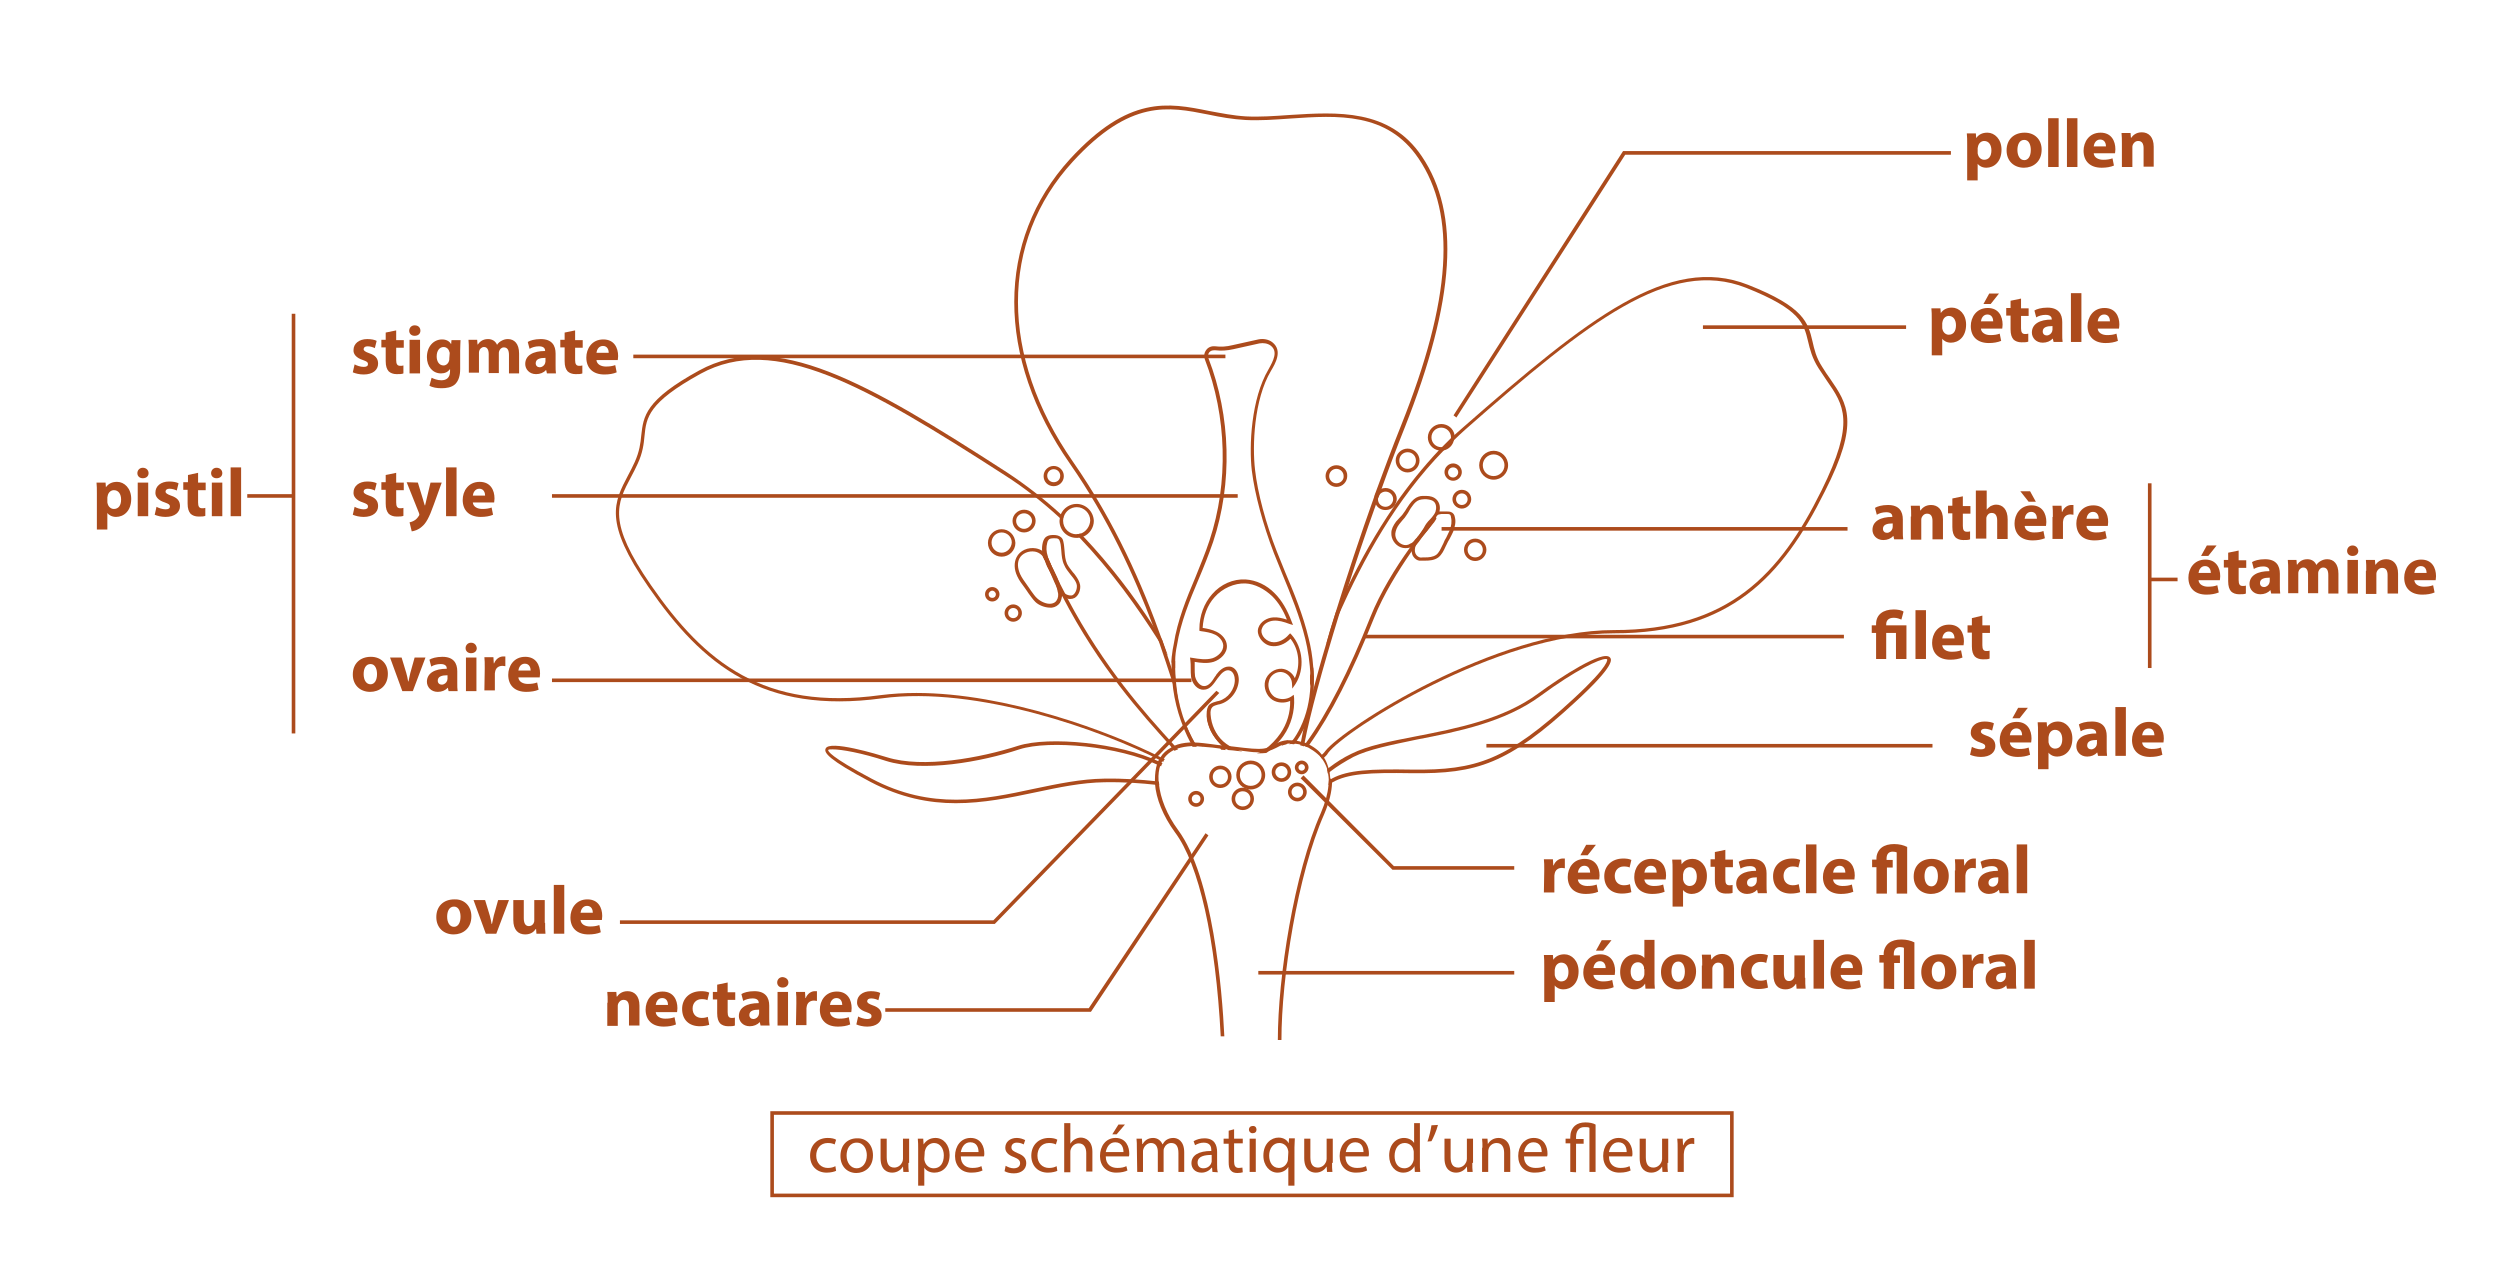 <?xml version="1.0" encoding="utf-8"?>
<!-- Generator: Adobe Illustrator 24.3.0, SVG Export Plug-In . SVG Version: 6.00 Build 0)  -->
<svg version="1.1" id="Calque_2_1_" xmlns="http://www.w3.org/2000/svg" xmlns:xlink="http://www.w3.org/1999/xlink" x="0px"
	 y="0px" viewBox="0 0 691.6 356.1" style="enable-background:new 0 0 691.6 356.1;" xml:space="preserve">
<style type="text/css">
	.st0{fill:#AC4B1C;}
	.st1{enable-background:new    ;}
</style>
<g>
	<g>
		<path class="st0" d="M393.3,43.2C384.4,30,369.8,31,356.9,31.8c-4.3,0.3-8.4,0.6-12.2,0.4c-3.5-0.2-6.9-0.9-10.2-1.5
			c-11.4-2.3-22.2-4.4-38.5,13.3c-20.5,22.5-20.6,54.8,0,84.3c10.5,15.1,17.7,30.8,23,44.9c0.5,1.5,1.1,2.9,1.6,4.3
			c1.3,3.8,2.5,7.4,3.6,10.8c0.8,2.4,1.5,4.7,2.1,6.9c-0.6-2.2-0.9-4.5-1.1-6.8c0-0.1,0-0.2,0-0.3c-0.4-1.2-0.8-2.4-1.2-3.6
			c-0.3-1-0.7-2-1-3c-0.5-1.5-1-2.9-1.5-4.4c-5.4-15.2-13-32.6-24.7-49.4c-20.2-29.1-20.3-60.9,0-83c15.9-17.3,26.4-15.2,37.5-13
			c3.3,0.7,6.7,1.3,10.3,1.5c3.9,0.2,8-0.1,12.3-0.4c13.2-0.9,26.8-1.8,35.5,11c10.6,15.6,9.1,39.1-4.8,73.9
			c-2.5,6.2-4.9,12.7-7.3,19.2c0,0.1-0.1,0.3-0.1,0.4c-3.9,10.9-7.6,22.1-10.8,32.4c-1,3.1-1.9,6.1-2.7,9c-1.3,4.3-2.4,8.4-3.4,12.1
			c-1,3.9-1.9,7.4-2.6,10.4l0,0c-0.3,1.4-0.6,2.8-0.8,4c-0.1,0.3-0.1,0.7-0.2,1c0.3,0.1,0.6,0.1,1,0.3c0-0.3,0.1-0.7,0.2-1
			c1.5-7.8,5-20.7,9.5-35.3c0.8-2.5,1.5-5,2.4-7.5c2.4-7.5,5-15.2,7.8-23c0.2-0.7,0.5-1.4,0.7-2c0-0.1,0-0.1,0.1-0.2
			c0.2-0.7,0.5-1.4,0.7-2c2.1-5.9,4.3-11.7,6.5-17.2C402.6,82.9,404.1,59.1,393.3,43.2z M330.6,205.6L330.6,205.6L330.6,205.6
			c-1.2-2.1-2.2-4.3-3-6.5c0.1,0.4,0.2,0.8,0.4,1.2c0.6,1.8,1.1,3.6,1.6,5.2c0,0.2,0.1,0.3,0.2,0.5l0,0v0.1l0,0l0.1,0.1
			c0,0,0.1,0.1,0.3,0.2c0.3,0,0.6,0,0.9,0c0.4,0,0.8,0,1.2,0.1C331.5,206.1,330.9,205.8,330.6,205.6z"/>
	</g>
</g>
<g>
	<g>
		<path class="st0" d="M506.3,104.8c-0.7-1-1.5-2.1-2.2-3.3c-1.7-2.6-2.2-4.9-2.7-7.1c-1.2-5.1-2.3-9.5-17.8-15.6
			c-21.8-8.6-44.2,9.1-78.7,39.3c-0.8,0.7-1.7,1.5-2.5,2.2c-0.3,0.3-0.7,0.6-1,0.9c-0.8,0.8-1.6,1.6-2.4,2.4
			c-0.3,0.3-0.6,0.6-0.9,0.9c-4.5,4.8-8.6,9.9-12.2,15.1c-0.1,0.1-0.2,0.2-0.2,0.4c-5.1,7.4-9.3,15-12.9,22.4
			c-1.2,2.4-2.2,4.8-3.3,7.1c-1,3.1-1.9,6.1-2.7,9c1.1-2.8,2.3-5.7,3.6-8.6c6.7-15,15.7-31.7,29.1-45.4c0.9-1,1.9-1.9,2.8-2.8
			c1-1,2.1-2,3.1-2.9c34.1-30,56.4-47.5,77.6-39.2c15.1,6,16,9.9,17.2,14.9c0.5,2.1,1.1,4.6,2.9,7.4c0.8,1.2,1.5,2.3,2.2,3.3
			c4.8,6.9,8,11.5-1.4,30.5c-11.5,23.2-25.7,38.6-57.4,38.6c-32.8,0-75,27.1-79.9,33.5c-0.2,0.3-0.4,0.5-0.6,0.7s-0.5,0.5-0.8,0.7
			c0.2,0.3,0.4,0.5,0.6,0.8c0.3-0.2,0.5-0.4,0.8-0.7s0.6-0.6,0.8-1c4.8-6.4,46.6-33.1,79.1-33.1c32.2,0,46.6-15.7,58.3-39.2
			C514.6,116.8,511.1,111.8,506.3,104.8z M355.2,205.1c-0.2,0.4-0.4,0.8-0.6,1.2c0.4-0.2,0.8-0.3,1.3-0.4c0.2-0.3,0.4-0.7,0.5-1.1
			C355.9,204.9,355.5,205,355.2,205.1z M363.4,187.1c0-0.8,0-1.7-0.1-2.5c-0.3,0.8-0.6,1.6-0.9,2.3c0,1,0,1.9,0,2.9
			C362.7,188.9,363.1,188,363.4,187.1z"/>
	</g>
</g>
<g>
	<g>
		<path class="st0" d="M321.5,177c-0.8-1.3-1.6-2.6-2.5-3.9c-5.4-8.3-11.8-16.8-19.3-24.7l-0.8-0.8c-0.4,0.1-0.8,0.2-1.2,0.2
			c0.3,0.3,0.6,0.6,0.9,0.9c8.8,9.2,16,19.2,22,28.7c0.8,1.3,1.7,2.7,2.5,4C322.6,180,322,178.5,321.5,177z M325.1,182.9
			c-0.3-0.5-0.6-1-0.9-1.5c0,0.6-0.1,1.2-0.1,1.8c0.3,0.6,0.7,1.1,1,1.7C325.1,184.2,325.1,183.5,325.1,182.9z M338.6,206.7
			c-0.1-0.1-0.2-0.3-0.2-0.4c-1.4-2.3-2.9-5-4.5-7.9c0.1,1.3,0.5,2.6,1.1,3.9c0.7,1.4,1.6,2.6,2.7,3.7c0.1,0.1,0.3,0.2,0.4,0.4
			c-0.3,0-0.6-0.1-0.9-0.1c0.2,0.4,0.4,0.7,0.6,1.1c0.4,0,0.9,0.1,1.3,0.1C338.9,207.1,338.8,206.9,338.6,206.7z M321.3,209.6
			c-14.1-7.2-42.9-17.9-67.8-17.9c-3.4,0-6.7,0.2-9.9,0.6c-32.2,4.4-48.7-9-63.5-30.4c-12.1-17.5-9.5-22.5-5.5-30
			c0.6-1.1,1.2-2.3,1.8-3.6c1.4-3,1.7-5.5,1.9-7.7c0.5-5.1,1-9.2,15.5-17.2c20.5-11.2,45.4,3.1,84.2,28.1
			c5.5,3.5,10.5,7.5,15.1,11.7c0.3,0.3,0.6,0.6,0.9,0.9V144c0-0.4,0.1-0.8,0.2-1.1c-0.3-0.2-0.5-0.5-0.8-0.7
			c-4.5-4.1-9.5-8-14.8-11.5c-39-25.2-64.2-39.7-85.2-28.2c-15,8.2-15.4,12.7-16,17.9c-0.2,2.2-0.5,4.5-1.8,7.4
			c-0.6,1.3-1.2,2.5-1.8,3.6c-4,7.6-6.9,13,5.6,31c15,21.7,31.7,35.2,64.5,30.8c26.5-3.6,61.2,9,77,17.1c0.3,0.2,0.6,0.3,0.9,0.5
			c0-0.1,0.1-0.2,0.1-0.3c0.1-0.2,0.2-0.4,0.4-0.5C322,209.9,321.7,209.8,321.3,209.6z"/>
	</g>
</g>
<g>
	<g>
		<path class="st0" d="M363.3,184.6c-0.2-3-0.7-5.8-1.3-8.1c-1.5-6.3-4-12.4-6.5-18.3c-0.8-1.9-1.5-3.8-2.3-5.7
			c-3-7.6-5.3-16.2-6-22.5c-0.8-6.7-0.3-19.5,4.4-27.4c1.2-2,3.3-5.6,0.4-7.9c-1-0.8-2.5-1.1-3.9-0.8l-7.2,1.6
			c-1.6,0.4-3.2,0.5-4.7,0.3c-1-0.1-1.9,0.2-2.5,1s-0.7,1.7-0.4,2.6c6.1,15.8,6.6,34.1,1.3,50.1c-1.1,3.4-2.6,6.9-3.9,10.2
			c-2.5,5.9-5,12-6,18.5c-0.2,1-0.4,2-0.5,3.1c0,0.6-0.1,1.2-0.1,1.8c0,0.4,0,0.8,0,1.3c0,1.2,0.1,2.4,0.2,3.8c0,0.1,0,0.1,0,0.2
			c0.5,6,2.3,11.9,5.1,17.2c0.1,0.2,0.2,0.4,0.3,0.6c0,0,0,0,0,0.1c0,0,0,0.1,0.1,0.1c0,0.1,0.1,0.2,0.1,0.2c0.1,0,0.2,0,0.3,0
			c0.3,0,0.6,0,0.9,0c-0.2-0.3-0.3-0.5-0.5-0.8c0-0.1-0.1-0.1-0.1-0.2c-1.2-2-2.1-4.2-2.9-6.4c-0.5-1.3-0.8-2.6-1.2-3.9
			c0,0,0,0,0-0.1c-0.6-2.2-0.9-4.5-1.1-6.8c0-0.1,0-0.2,0-0.3c-0.1-1.1-0.2-2.2-0.2-3.2c0-0.7,0-1.3,0-1.9c0-1.7,0.2-3.1,0.5-4.5
			l0,0c1-6.3,3.5-12.4,6-18.3c1.4-3.3,2.8-6.8,4-10.3c5.4-16.2,4.9-34.8-1.3-50.8c-0.2-0.6-0.1-1.2,0.2-1.6c0.3-0.4,0.8-0.6,1.4-0.6
			c0.1,0,0.2,0,0.3,0c1.6,0.2,3.2,0.1,5-0.3l7.2-1.6c1.1-0.2,2.3,0,3.1,0.6c2.1,1.6,0.8,4.1-0.6,6.6c-4.8,8.1-5.4,21.2-4.6,28
			c0.8,6.5,3.1,15,6.1,22.8c0.8,1.9,1.5,3.8,2.3,5.7c2.4,5.8,4.9,11.9,6.4,18.1c0.7,2.9,1.3,6.5,1.4,10.2c0,1,0,1.9,0,2.9
			c-0.2,3.8-1,7.7-2.8,11.4c-0.7,1.4-1.4,2.6-2.2,3.6c-0.3,0.4-0.6,0.7-0.9,1c0.4-0.1,0.9-0.1,1.4,0c0.2-0.3,0.5-0.6,0.7-0.9
			c0.7-1,1.3-2,1.9-3.2c0.1-0.2,0.2-0.3,0.2-0.5l0,0c1.5-3.4,2.3-6.9,2.6-10.4c0.1-1.2,0.1-2.5,0.1-3.7
			C363.4,186.2,363.4,185.4,363.3,184.6z"/>
	</g>
</g>
<g>
	<g>
		<path class="st0" d="M354.4,185.9c1.6,0.1,2.9,1.5,3,3l0.1,1.6l0.9-1.3c2.6-4.1,2.1-10-1.1-13.6l-0.4-0.4l-0.4,0.4
			c-1,1.2-2.9,2.4-4.8,2c-0.9-0.2-1.8-0.8-2.3-1.6c-0.4-0.7-0.6-1.4-0.3-2.1c0.4-1.4,2-2.1,3.2-2.2c1.4-0.1,2.8,0.3,4.4,0.9l1,0.3
			l-0.4-1c-1.2-3.2-2.7-5.8-4.6-7.7c-2.3-2.4-5.2-3.7-8.1-3.9c-3.4-0.2-6.9,1.3-9.3,4.1c-2.2,2.5-3.5,5.9-3.5,9.6v0.5l0.4,0.1
			c1.4,0.2,2.8,0.4,4,1c1,0.5,2.1,1.6,2.2,2.9c0.1,1.7-1.5,3.1-3,3.6c-1.8,0.5-3.7,0.2-5.5-0.1l-0.7-0.1l0.1,0.7
			c0.1,0.7,0.1,1.5,0.1,2.2c0,0.8,0,1.7,0.1,2.5c0.3,1.8,1.7,3.6,3.5,3.5c1.8,0,2.8-1.7,3.8-3.1l0.4-0.5c0.7-1,1.9-2.1,3-1.7
			c1,0.3,1.4,1.6,1.4,2.6c0,2.6-1.9,5.1-4.4,5.8c-0.2,0-0.3,0.1-0.5,0.1c-0.7,0.2-1.5,0.4-2.1,0.9c-0.6,0.6-0.8,1.5-0.8,2.8
			c0,0.2,0,0.4,0,0.5c0.1,1.3,0.5,2.6,1.1,3.9c0.7,1.4,1.6,2.6,2.7,3.7c0.1,0.1,0.3,0.2,0.4,0.4c0.2,0.2,0.4,0.3,0.6,0.5
			c0.4,0.3,0.8,0.5,1.2,0.8l0,0c0.5,0,0.9,0.1,1.3,0.1c1,0.1,1.8,0.2,2.6,0.3c-0.1,0-0.2,0-0.2-0.1l-0.6-0.2c-1-0.3-1.9-0.7-2.7-1.2
			c-0.7-0.4-1.2-0.8-1.8-1.3c-2.1-1.9-3.3-4.6-3.5-7.4c-0.1-1,0.1-1.7,0.5-2.1c0.4-0.4,1-0.5,1.6-0.7c0.2,0,0.4-0.1,0.5-0.1
			c2.9-0.8,5.1-3.7,5.2-6.7c0-1.5-0.6-3.1-2-3.6c-0.3-0.1-0.5-0.1-0.8-0.1c-1.4,0-2.6,1.1-3.4,2.2c-0.1,0.2-0.2,0.4-0.4,0.6
			c-0.8,1.3-1.7,2.6-3,2.6l0,0c-1.2,0-2.2-1.4-2.5-2.7c-0.1-0.8-0.1-1.5-0.1-2.3c0-0.6,0-1.1,0-1.7c1.7,0.3,3.5,0.5,5.2,0
			c1.9-0.6,3.9-2.4,3.7-4.6c-0.1-1.5-1.2-2.9-2.8-3.7c-1.2-0.6-2.6-0.9-3.9-1.1c0.2-3.3,1.3-6.3,3.3-8.5c2.2-2.5,5.5-3.9,8.5-3.8
			c2.6,0.1,5.3,1.5,7.5,3.6c1.6,1.6,3,3.8,4,6.4c-1.3-0.4-2.5-0.7-3.8-0.6c-1.6,0.1-3.5,1.1-4.1,2.9c-0.3,0.9-0.1,2,0.5,2.9
			c0.7,1.1,1.8,1.9,3,2.1c1.8,0.3,3.8-0.4,5.4-2c2.4,3,2.8,7.4,1.2,10.9c-0.6-1.4-2.1-2.5-3.6-2.6c-2-0.1-4,1.3-4.6,3.3
			c-0.5,1.9,0.3,4.2,2,5.3c1.4,0.9,3.4,1,4.9,0.3c0.1,3.2-0.9,6.4-2.7,9c-1.1,1.6-2.7,3.3-4.3,4.4c-0.7,0.5-1.5,0.9-2.2,1.1
			c1,0,1.8,0,2.6-0.1l0,0c0.8-0.5,1.6-1.2,2.3-1.9l0,0c1-1,1.9-2,2.5-2.9c2.1-3,3.1-6.8,2.9-10.4l-0.1-0.9l-0.7,0.5
			c-1.4,0.9-3.2,0.9-4.6,0.1c-1.3-0.9-2-2.7-1.6-4.2C351.3,186.9,352.9,185.8,354.4,185.9z"/>
	</g>
</g>
<g>
	<g>
		<path class="st0" d="M445.4,181.9c-1.9-2.3-13.8,5.5-19.8,9.9c-9.7,7.2-22.6,9.7-33.9,11.9c-7.2,1.4-13.4,2.6-17.8,4.8
			c-2.3,1.1-4.3,2.4-6,3.7c-0.3,0.2-0.6,0.4-0.8,0.7c0.1,0.3,0.2,0.7,0.2,1.1c0.3-0.2,0.6-0.5,0.9-0.7c1.7-1.3,3.8-2.6,6.2-3.9
			c4.2-2.1,10.4-3.3,17.5-4.8c11.4-2.2,24.4-4.8,34.3-12.1c9.8-7.2,16.3-10.2,18-10.2c0.2,0,0.3,0,0.4,0.1c0,0,1,1.4-9.3,10.9
			c-18.5,17.1-27,19.8-44.6,19.6c-11.7-0.2-17.7,0.1-22.1,2.4c-0.3,0.2-0.7,0.4-1,0.6c0,0.4,0,0.8-0.1,1.3c0.3-0.2,0.7-0.5,1-0.7
			c4.3-2.5,10.2-2.8,22.1-2.6c18,0.2,26.6-2.5,45.3-19.8C447,183.9,445.8,182.4,445.4,181.9z"/>
	</g>
</g>
<g>
	<g>
		<path class="st0" d="M245.1,210.5c10.2,3.2,26.3,0.3,36.9-3.2c8.4-2.7,27.6-0.8,38.3,4.3c0.3,0.1,0.6,0.3,0.9,0.4
			c0.1-0.3,0.2-0.6,0.4-0.9c-0.3-0.1-0.6-0.3-0.9-0.4c-11-5.2-30.4-7.1-39-4.4c-10.5,3.4-26.4,6.3-36.3,3.2c-2.6-0.8-16-4.9-17-2.4
			c-0.5,1.1,0.7,3,12.4,9.2c8.4,4.4,16.2,5.9,23.6,5.9c7.6,0,14.9-1.5,22-3c6.6-1.4,12.8-2.7,19.1-2.8c5.6-0.1,10.5,0.3,14.2,0.7
			c0.3,0,0.7,0.1,1,0.1c0-0.3-0.1-0.7-0.1-1c-0.3,0-0.6-0.1-1-0.1c-3.7-0.4-8.6-0.8-14.2-0.7c-6.4,0.1-12.6,1.4-19.3,2.8
			c-13.9,3-28.4,6-45-2.8c-11.5-6.1-12-7.6-12-7.9c0.1-0.2,0.5-0.2,1.2-0.2C232.8,207.3,238.4,208.3,245.1,210.5z"/>
	</g>
</g>
<g>
	<g>
		<path class="st0" d="M368.5,216.6c-0.1,2.4-0.7,5.2-2.2,8.7c-7.3,16.5-11.8,45.2-11.8,62.4h-1c0-17.2,4.5-46.2,11.9-62.8
			c1.2-2.8,1.9-5.3,2.1-7.6c0-0.4,0.1-0.9,0.1-1.3c0-0.7-0.1-1.4-0.2-2c-0.1-0.4-0.1-0.7-0.2-1.1c-0.3-1-0.7-1.8-1.2-2.6
			c-0.2-0.3-0.4-0.5-0.6-0.8c-0.3-0.3-0.5-0.6-0.9-0.9c-0.8-0.7-1.7-1.3-2.6-1.8c-0.3-0.1-0.6-0.3-1-0.4c-0.1,0-0.1,0-0.2-0.1
			c-0.3-0.1-0.6-0.2-1-0.3c-0.6-0.2-1.2-0.2-1.8-0.3c-0.5,0-0.9,0-1.4,0l0,0c-0.2,0-0.5,0.1-0.7,0.1c-0.5,0.1-0.9,0.2-1.3,0.4l0,0
			c-0.1,0-0.2,0.1-0.3,0.1c-1.7,0.9-2.8,1.4-4.1,1.7l0,0c-0.8,0.1-1.6,0.2-2.6,0.1l0,0c-1,0-2.3-0.2-3.9-0.4
			c-0.8-0.1-1.6-0.2-2.6-0.3c-0.4,0-0.8-0.1-1.3-0.1l0,0c-0.2,0-0.5,0-0.8-0.1l0,0c-0.4,0-0.8-0.1-1.3-0.1c-1.4-0.2-2.9-0.4-4.7-0.5
			c-0.3,0-0.5,0-0.8-0.1l0,0c-0.4,0-0.8-0.1-1.2-0.1c-0.3,0-0.6,0-0.9,0c-0.1,0-0.2,0-0.3,0c-1.5,0.1-2.8,0.3-4,0.7
			c-0.3,0.1-0.7,0.3-1,0.4c-1.1,0.6-2,1.3-2.7,2.3c-0.1,0.2-0.2,0.4-0.4,0.5c0,0.1-0.1,0.2-0.1,0.3s-0.1,0.1-0.1,0.2
			c-0.1,0.3-0.3,0.6-0.4,0.9c-0.4,1.2-0.6,2.6-0.5,4.1c0,0.3,0,0.7,0.1,1c0.4,4,2.2,8.6,5.3,12.8c9.6,13,12.2,44.2,12.8,57.1h-1
			c-1.4-27-6-47.6-12.7-56.5c-3.2-4.4-5.2-9.2-5.5-13.5c0-0.3,0-0.7,0-1c0-1.6,0.2-3.1,0.6-4.4c0.1-0.3,0.2-0.6,0.4-0.9
			c0-0.1,0.1-0.2,0.1-0.2c0-0.1,0.1-0.2,0.2-0.3c0.1-0.2,0.2-0.3,0.3-0.5c0.6-1,1.6-1.9,2.9-2.6c0.3-0.2,0.6-0.3,0.9-0.5
			c1.1-0.5,2.5-0.8,4.2-0.9h0.1c0.3,0,0.6,0,1,0h0.1c0.8,0,1.7,0.1,2.7,0.2c1.4,0.2,2.7,0.3,3.9,0.5c0.3,0,0.6,0.1,0.9,0.1h0.3
			c0.6,0.1,1.2,0.1,1.7,0.2c0.4,0,0.7,0.1,1.1,0.1c4.8,0.6,6.9,0.8,8.6,0.6c0.9-0.1,1.7-0.4,2.7-0.9l0,0c0.4-0.2,0.8-0.4,1.2-0.7
			c0.4-0.2,0.9-0.4,1.4-0.5c0.4-0.1,0.8-0.2,1.2-0.2c0.3,0,0.7,0,1,0c0.4,0,0.8,0,1.2,0.1c0.4,0,0.9,0.1,1.3,0.2
			c0.3,0.1,0.7,0.2,1,0.2c0.2,0.1,0.4,0.1,0.6,0.2c0.3,0.1,0.6,0.2,0.9,0.4c1,0.5,1.9,1.1,2.7,1.8c0.3,0.3,0.6,0.6,0.9,1
			c0.2,0.2,0.4,0.5,0.6,0.8c0.5,0.7,0.9,1.6,1.2,2.6c0.1,0.3,0.2,0.7,0.3,1c0.2,0.7,0.2,1.4,0.3,2.2
			C368.5,215.8,368.5,216.2,368.5,216.6z"/>
	</g>
</g>
<g>
	<g>
		<path class="st0" d="M397.4,143.4c-0.2,0.4-0.4,0.7-0.6,1c-0.9,1.1-2.2,2.6-3.5,4.4l0,0c-0.5,0.7-1,1.4-1.6,2.1l0,0
			c-0.4,0.6-0.8,1.2-1.3,1.8c-3.6,5.2-7.7,11.8-10.3,18.3c-6,15.1-12,26.8-17.8,34.9c-0.2,0.3-0.4,0.5-0.6,0.8
			c-0.3-0.1-0.6-0.3-1-0.4c0.2-0.3,0.4-0.6,0.6-0.8c5.8-8,11.8-19.7,17.8-34.8c2.7-6.8,7-13.7,10.8-19c2.8-4,5.4-7.2,6.8-8.8
			L397.4,143.4z"/>
	</g>
</g>
<g>
	<g>
		<path class="st0" d="M325.9,207.3c-0.3,0.1-0.7,0.3-1,0.4c-0.2-0.2-0.5-0.5-0.7-0.8c-0.1-0.1-0.2-0.2-0.3-0.4
			c-8.1-9-19.8-21.8-30.1-41.7c0-0.1-0.1-0.2-0.1-0.2c-0.6-1.1-1.1-2.2-1.7-3.4l0,0c-0.5-1.1-1-2.2-1.6-3.3l0,0
			c-0.5-1.1-1.1-2.3-1.6-3.5l0,0c0-0.1-0.1-0.1-0.1-0.2l0,0l0.8-0.3h0.1c0.1,0.1,0.1,0.2,0.2,0.3l0,0c0.5,1.1,1,2.2,1.5,3.3l0,0
			c0.5,1.2,1.1,2.4,1.7,3.5l0,0c0.6,1.1,1.1,2.2,1.7,3.3c0.2,0.5,0.5,1,0.7,1.4c10.1,19.1,21.4,31.6,29.3,40.3
			c0.2,0.2,0.4,0.4,0.5,0.6C325.5,206.8,325.7,207,325.9,207.3z"/>
	</g>
</g>
<g>
	<g>
		<path class="st0" d="M293.7,163.5c-0.2-1-0.6-1.9-1-2.8l-1.9-4.4l-0.6-1.4c0-0.1-0.1-0.2-0.1-0.2l0,0c-0.1-0.3-0.3-0.6-0.5-0.9
			c-0.2-0.3-0.3-0.6-0.6-0.8c-0.2-0.2-0.3-0.3-0.5-0.5c-0.7-0.5-1.4-0.7-1.9-0.8c-2.2-0.4-4.5,0.6-5.4,2.5c-0.7,1.4-0.7,3.3,0.2,5.2
			c0.5,1.1,1.3,2.2,2,3.1c0.2,0.3,0.5,0.7,0.7,1l0.4,0.6c0.6,0.8,1.2,1.7,1.9,2.4c0.9,0.9,2.6,1.6,4.1,1.6c0.2,0,0.3,0,0.5,0
			c0.9-0.1,1.7-0.6,2.2-1.3c0.3-0.5,0.5-1.2,0.6-1.9v-0.1C293.8,164.3,293.8,163.9,293.7,163.5z M292.3,166.1
			c-0.3,0.5-0.8,0.8-1.5,0.9c-1.3,0.2-2.9-0.6-3.8-1.4c-0.7-0.6-1.2-1.4-1.8-2.2l-0.4-0.6c-0.2-0.3-0.5-0.7-0.7-1
			c-0.7-1-1.4-1.9-1.9-3c-0.7-1.6-0.8-3.1-0.2-4.3c0.7-1.4,2.6-2.2,4.3-1.9c0.6,0.1,1.3,0.4,1.9,1c0.3,0.4,0.6,0.8,0.8,1.2
			c0,0,0,0.1,0.1,0.1c0,0.1,0.1,0.2,0.1,0.3l0.6,1.5l1.9,4.4c0.4,0.8,0.8,1.7,0.9,2.6C292.9,164.6,292.7,165.5,292.3,166.1z"/>
	</g>
</g>
<g>
	<g>
		<path class="st0" d="M298.8,161.8c-0.2-1-0.7-1.8-1.2-2.5c-0.2-0.3-0.5-0.7-0.8-1c-0.6-0.8-1.2-1.5-1.6-2.3
			c-0.5-1.1-0.6-2.3-0.7-3.6c-0.1-0.8-0.1-1.6-0.3-2.4c-0.1-0.5-0.2-1-0.7-1.4c-0.6-0.5-1.4-0.6-2-0.6s-1.4,0-2.1,0.5
			c-0.4,0.3-0.7,0.8-0.9,1.5c-0.2,0.8-0.3,1.6-0.2,2.6c0.1,0.5,0.2,1,0.3,1.6c0,0.1,0,0.2,0.1,0.2l0,0c0.1,0.2,0.1,0.4,0.2,0.5
			c0,0,0,0.1,0.1,0.1c0.1,0.4,0.3,0.7,0.4,1.1c0.1,0.2,0.2,0.5,0.3,0.7l0.6,1.1l0,0c0,0.1,0.1,0.1,0.1,0.2c0.5,1,1.1,2,1.5,3.1l0,0
			c0,0.1,0,0.1,0.1,0.2c0.1,0.2,0.1,0.4,0.2,0.6c0.3,0.9,0.6,1.8,1.3,2.6c0,0,0.1,0.1,0.2,0.1l0.1,0.1c0.4,0.3,1,0.6,1.5,0.8
			c0.3,0.1,0.5,0.1,0.8,0.1c0.4,0,0.8-0.1,1.2-0.3C298.5,164.7,299,163,298.8,161.8z M296.8,164.6c-0.5,0.3-1.5,0.1-2.2-0.4
			c-0.1-0.1-0.3-0.2-0.4-0.3l0,0c-0.5-0.6-0.8-1.4-1-2.2c-0.1-0.2-0.1-0.4-0.2-0.7c0-0.1,0-0.1-0.1-0.2l0,0c-0.4-1.2-1-2.2-1.5-3.3
			c0-0.1-0.1-0.1-0.1-0.2l0,0c-0.2-0.3-0.4-0.7-0.5-1c-0.1-0.2-0.2-0.4-0.3-0.7c-0.2-0.3-0.3-0.7-0.4-1l0,0
			c-0.1-0.2-0.2-0.4-0.2-0.6l0,0c-0.5-1.4-0.5-2.7-0.2-3.8c0.1-0.5,0.3-0.8,0.5-1c0.3-0.2,0.7-0.3,1.2-0.3c0.1,0,0.2,0,0.2,0
			c0.5,0,1,0,1.3,0.3c0.2,0.2,0.3,0.6,0.4,0.9c0.2,0.7,0.2,1.5,0.3,2.3c0.1,1.3,0.2,2.7,0.8,3.9c0.4,1,1.1,1.8,1.7,2.6
			c0.3,0.3,0.5,0.7,0.8,1c0.6,0.8,0.9,1.4,1,2C298,162.8,297.6,164.1,296.8,164.6z"/>
	</g>
</g>
<g>
	<g>
		<path class="st0" d="M402.5,143.2c-0.1-0.8-0.5-1.3-1-1.5c-0.4-0.2-0.8-0.2-1.1-0.2h-1.7c-0.1,0-0.3,0-0.5,0
			c0.3-1.1,0.1-2.4-0.8-3.3c-0.8-0.8-1.9-1-2.7-1c-0.7,0-1.5-0.1-2.3,0.2c-0.9,0.3-1.7,1-2.5,2.1c-0.3,0.4-0.5,0.8-0.8,1.2
			c-0.2,0.4-0.5,0.8-0.8,1.2c-0.3,0.5-0.7,0.9-1.1,1.3c-0.3,0.4-0.7,0.7-1,1.1c-0.8,1.1-1.3,2.1-1.3,3.1c-0.1,1.7,1,3.4,2.6,4
			c0.8,0.3,1.6,0.3,2.5,0.1c0.2,0,0.3-0.1,0.5-0.2c-0.1,0.4-0.1,0.9,0,1.3c0.1,0.5,0.2,1,0.5,1.4c0.4,0.6,1,1,1.6,1.1
			c0.2,0,0.3,0,0.5,0s0.4,0,0.6,0s0.3,0,0.5,0c1.3,0,2.6-0.1,3.7-0.9c1-0.8,1.5-1.9,2-3c0.1-0.2,0.2-0.4,0.3-0.6
			c0.2-0.5,0.5-1,0.8-1.5c0.3-0.6,0.7-1.3,1-2C402.5,145.7,402.8,144.4,402.5,143.2z M387.9,150.6c-1.2-0.5-2-1.7-1.9-3
			c0.1-0.8,0.4-1.7,1.1-2.6c0.3-0.4,0.6-0.7,0.9-1.1c0.4-0.4,0.8-0.9,1.1-1.4c0.3-0.4,0.6-0.9,0.8-1.3c0.2-0.4,0.5-0.8,0.8-1.2
			c0.6-0.9,1.3-1.5,2-1.7c0.4-0.1,0.8-0.2,1.3-0.2c0.2,0,0.4,0,0.6,0c1,0.1,1.7,0.3,2.1,0.7c0.7,0.7,0.7,1.9,0.4,2.8
			c-0.4,1-1.5,2.1-2,2.6c-0.3,0.3-0.8,1-1.2,1.8c-0.4,0.6-0.8,1.3-1.2,1.8c-0.1,0.2-0.3,0.4-0.5,0.6c-0.1,0.2-0.3,0.4-0.4,0.5
			s-0.2,0.2-0.3,0.3c-0.4,0.5-0.7,1-1.4,1.2C389.4,150.9,388.6,150.9,387.9,150.6z M401,146.8c-0.3,0.6-0.6,1.3-0.9,1.9
			c-0.3,0.5-0.6,1-0.8,1.6c-0.1,0.2-0.2,0.4-0.3,0.6c-0.5,1-0.9,2-1.7,2.6c-0.9,0.6-2,0.7-3.1,0.7c-0.2,0-0.4,0-0.6,0
			c-0.3,0-0.5,0.1-0.8,0c-0.4-0.1-0.8-0.4-1-0.7c-0.4-0.5-0.5-1.3-0.3-2.1c0-0.2,0.1-0.4,0.2-0.6l0,0c0.2-0.5,0.5-0.9,0.8-1.3
			l0.1-0.1c0.2-0.2,0.4-0.4,0.6-0.7l0,0c0.1-0.1,0.3-0.3,0.4-0.4c0.2-0.3,0.5-0.5,0.7-0.8c0.8-0.9,1.6-2,2.4-3.3
			c0.2-0.3,0.4-0.6,0.6-1v-0.1c0.1-0.3,0.3-0.5,0.5-0.7c0.2-0.1,0.5-0.1,0.9-0.2h1.7c0.2,0,0.5,0,0.6,0.1c0.3,0.1,0.4,0.6,0.4,0.8
			C401.7,144.3,401.5,145.5,401,146.8z"/>
	</g>
</g>
<g>
	<g>
		<path class="st0" d="M369.7,128.7c-1.7,0-3,1.4-3,3c0,1.7,1.4,3,3,3c1.7,0,3-1.4,3-3C372.8,130,371.4,128.7,369.7,128.7z
			 M369.7,133.7c-1.1,0-2-0.9-2-2s0.9-2,2-2s2,0.9,2,2C371.8,132.8,370.8,133.7,369.7,133.7z"/>
	</g>
</g>
<g>
	<g>
		<path class="st0" d="M389.4,124.1c-1.8,0-3.3,1.5-3.3,3.3c0,1.8,1.5,3.3,3.3,3.3s3.3-1.5,3.3-3.3S391.2,124.1,389.4,124.1z
			 M389.4,129.7c-1.3,0-2.3-1-2.3-2.3s1-2.3,2.3-2.3s2.3,1,2.3,2.3C391.7,128.7,390.7,129.7,389.4,129.7z"/>
	</g>
</g>
<g>
	<g>
		<path class="st0" d="M383.3,135c-0.4,0-0.8,0.1-1.2,0.2c-0.7,0.3-1.3,0.9-1.7,1.6c0,0.1-0.1,0.3-0.1,0.4c-0.1,0.3-0.1,0.5-0.1,0.8
			c0,0.5,0.1,1,0.4,1.5c0.5,1,1.5,1.6,2.7,1.6c1,0,1.8-0.4,2.4-1.1c0.1-0.1,0.2-0.2,0.2-0.4c0.3-0.5,0.5-1,0.5-1.6
			C386.4,136.4,385,135,383.3,135z M383.3,140.2c-1.2,0-2.1-0.9-2.1-2.1c0-0.2,0-0.4,0.1-0.6c0-0.1,0-0.1,0.1-0.2
			c0.3-0.8,1.1-1.3,1.9-1.3c1.1,0,2.1,0.9,2.1,2.1C385.4,139.2,384.4,140.2,383.3,140.2z"/>
	</g>
</g>
<g>
	<g>
		<path class="st0" d="M402.4,120.4c-0.3-1.8-1.8-3.1-3.7-3.1c-2,0-3.7,1.7-3.7,3.7c0,1.8,1.3,3.3,3,3.6c0.2,0,0.4,0.1,0.6,0.1
			c0.3,0,0.5,0,0.8-0.1c1.4-0.3,2.5-1.4,2.8-2.8c0.1-0.3,0.1-0.5,0.1-0.8C402.5,120.8,402.4,120.6,402.4,120.4z M399,123.7
			c-0.1,0-0.2,0-0.3,0c-1.5,0-2.7-1.2-2.7-2.7s1.2-2.7,2.7-2.7s2.7,1.2,2.7,2.7c0,0.1,0,0.2,0,0.3
			C401.3,122.5,400.3,123.5,399,123.7z"/>
	</g>
</g>
<g>
	<g>
		<path class="st0" d="M402,128.2c-1.3,0-2.4,1.1-2.4,2.4c0,1.3,1.1,2.4,2.4,2.4s2.4-1.1,2.4-2.4S403.3,128.2,402,128.2z M402,132.1
			c-0.8,0-1.4-0.6-1.4-1.4c0-0.8,0.6-1.4,1.4-1.4s1.4,0.6,1.4,1.4C403.4,131.4,402.7,132.1,402,132.1z"/>
	</g>
</g>
<g>
	<g>
		<path class="st0" d="M404.4,135.5c-1.4,0-2.6,1.2-2.6,2.6c0,1.4,1.2,2.6,2.6,2.6s2.6-1.2,2.6-2.6S405.9,135.5,404.4,135.5z
			 M404.4,139.7c-0.9,0-1.6-0.7-1.6-1.6s0.7-1.6,1.6-1.6s1.6,0.7,1.6,1.6S405.3,139.7,404.4,139.7z"/>
	</g>
</g>
<g>
	<g>
		<path class="st0" d="M408.1,149c-1.7,0-3.1,1.4-3.1,3.1c0,1.7,1.4,3.1,3.1,3.1s3.1-1.4,3.1-3.1S409.8,149,408.1,149z M408.1,154.2
			c-1.2,0-2.1-0.9-2.1-2.1c0-1.2,0.9-2.1,2.1-2.1s2.1,0.9,2.1,2.1S409.3,154.2,408.1,154.2z"/>
	</g>
</g>
<g>
	<g>
		<path class="st0" d="M413.2,124.7c-2.2,0-4,1.8-4,4s1.8,4,4,4s4-1.8,4-4S415.4,124.7,413.2,124.7z M413.2,131.7c-1.7,0-3-1.3-3-3
			s1.4-3,3-3c1.7,0,3,1.4,3,3C416.2,130.4,414.8,131.7,413.2,131.7z"/>
	</g>
</g>
<g>
	<g>
		<path class="st0" d="M277.1,146.4c-2.1,0-3.8,1.7-3.8,3.8s1.7,3.8,3.8,3.8c2.1,0,3.8-1.7,3.8-3.8
			C280.8,148,279.1,146.4,277.1,146.4z M277.1,152.9c-1.5,0-2.8-1.2-2.8-2.8c0-1.5,1.2-2.8,2.8-2.8c1.5,0,2.8,1.2,2.8,2.8
			C279.8,151.6,278.6,152.9,277.1,152.9z"/>
	</g>
</g>
<g>
	<g>
		<path class="st0" d="M274.5,162.4c-1.1,0-2,0.9-2,2s0.9,2,2,2s2-0.9,2-2C276.5,163.3,275.6,162.4,274.5,162.4z M274.5,165.4
			c-0.6,0-1-0.4-1-1c0-0.5,0.5-1,1-1s1,0.5,1,1C275.5,165,275.1,165.4,274.5,165.4z"/>
	</g>
</g>
<g>
	<g>
		<path class="st0" d="M280.3,167.2c-1.3,0-2.4,1.1-2.4,2.4c0,1.3,1.1,2.4,2.4,2.4s2.4-1.1,2.4-2.4
			C282.7,168.3,281.6,167.2,280.3,167.2z M280.3,171c-0.8,0-1.4-0.6-1.4-1.4c0-0.8,0.6-1.4,1.4-1.4s1.4,0.6,1.4,1.4
			C281.7,170.4,281.1,171,280.3,171z"/>
	</g>
</g>
<g>
	<g>
		<path class="st0" d="M297.8,139.4c-1.9,0-3.6,1.2-4.3,2.8c-0.2,0.3-0.3,0.7-0.3,1.1c0,0.3-0.1,0.5-0.1,0.8c0,2.6,2.1,4.7,4.7,4.7
			c0.3,0,0.6,0,0.9-0.1c0.4-0.1,0.7-0.2,1.1-0.3c1.6-0.7,2.8-2.4,2.8-4.3C302.5,141.5,300.4,139.4,297.8,139.4z M299,147.6
			c-0.4,0.1-0.8,0.2-1.2,0.2c-2,0-3.7-1.6-3.7-3.7V144c0-0.4,0.1-0.8,0.2-1.1c0.5-1.5,1.9-2.6,3.6-2.6c2,0,3.7,1.7,3.7,3.7
			C301.5,145.7,300.4,147.1,299,147.6z"/>
	</g>
</g>
<g>
	<g>
		<path class="st0" d="M283.3,141c-1.7,0-3.2,1.4-3.2,3.1c0,1.7,1.4,3.2,3.2,3.2c1.7,0,3.2-1.4,3.2-3.2
			C286.5,142.4,285.1,141,283.3,141z M283.3,146.3c-1.2,0-2.2-1-2.2-2.2s1-2.1,2.2-2.1s2.2,1,2.2,2.1S284.5,146.3,283.3,146.3z"/>
	</g>
</g>
<g>
	<g>
		<path class="st0" d="M291.5,128.9c-1.5,0-2.8,1.2-2.8,2.8s1.2,2.8,2.8,2.8c1.5,0,2.8-1.2,2.8-2.8S293,128.9,291.5,128.9z
			 M291.5,133.4c-1,0-1.8-0.8-1.8-1.8s0.8-1.8,1.8-1.8s1.8,0.8,1.8,1.8C293.3,132.7,292.5,133.4,291.5,133.4z"/>
	</g>
</g>
<g class="st1">
	<path class="st0" d="M544.2,40c0-1.2,0-2.3-0.1-3.1h2.5l0.1,1.3l0,0c0.7-1,1.7-1.5,3.1-1.5c2,0,3.9,1.8,3.9,4.7c0,3.4-2.1,5-4.2,5
		c-1.1,0-2-0.5-2.4-1.1l0,0v4.6h-2.9L544.2,40L544.2,40z M547.1,42.2c0,0.2,0,0.4,0.1,0.6c0.2,0.8,0.9,1.4,1.7,1.4c1.3,0,2-1,2-2.6
		c0-1.5-0.7-2.6-2-2.6c-0.8,0-1.5,0.6-1.7,1.5c0,0.2-0.1,0.3-0.1,0.5V42.2z"/>
	<path class="st0" d="M564.8,41.4c0,3.4-2.4,5-4.9,5c-2.7,0-4.8-1.8-4.8-4.8s2-4.9,5-4.9C562.9,36.7,564.8,38.6,564.8,41.4z
		 M558.1,41.5c0,1.6,0.7,2.8,1.9,2.8c1.1,0,1.8-1.1,1.8-2.8c0-1.4-0.5-2.8-1.8-2.8C558.6,38.7,558.1,40.1,558.1,41.5z"/>
	<path class="st0" d="M566.6,32.7h2.9v13.5h-2.9V32.7z"/>
	<path class="st0" d="M571.8,32.7h2.9v13.5h-2.9V32.7z"/>
	<path class="st0" d="M579.2,42.4c0.1,1.2,1.3,1.8,2.6,1.8c1,0,1.8-0.1,2.6-0.4l0.4,2c-0.9,0.4-2.1,0.6-3.4,0.6c-3.2,0-5-1.8-5-4.7
		c0-2.4,1.5-5,4.7-5c3,0,4.1,2.3,4.1,4.6c0,0.5-0.1,0.9-0.1,1.1C585.1,42.4,579.2,42.4,579.2,42.4z M582.6,40.5
		c0-0.7-0.3-1.9-1.6-1.9c-1.2,0-1.7,1.1-1.8,1.9H582.6z"/>
	<path class="st0" d="M587,39.8c0-1.2,0-2.1-0.1-3h2.5l0.1,1.3h0.1c0.4-0.6,1.3-1.5,2.9-1.5c1.9,0,3.3,1.3,3.3,4v5.5H593V41
		c0-1.2-0.4-2-1.5-2c-0.8,0-1.3,0.6-1.5,1.1c-0.1,0.2-0.1,0.5-0.1,0.7v5.4H587V39.8z"/>
</g>
<g class="st1">
	<path class="st0" d="M98.1,100.8c0.5,0.3,1.6,0.7,2.5,0.7s1.2-0.3,1.2-0.8s-0.3-0.7-1.4-1.1c-1.9-0.6-2.7-1.7-2.6-2.8
		c0-1.7,1.5-3,3.8-3c1.1,0,2.1,0.2,2.6,0.5l-0.5,2c-0.4-0.2-1.2-0.5-2-0.5c-0.7,0-1.1,0.3-1.1,0.8c0,0.4,0.4,0.7,1.5,1.1
		c1.8,0.6,2.5,1.5,2.5,2.9c0,1.7-1.4,3-4,3c-1.2,0-2.3-0.3-3-0.6L98.1,100.8z"/>
	<path class="st0" d="M109.6,91.4v2.7h2.1v2.1h-2.1v3.4c0,1.1,0.3,1.6,1.1,1.6c0.4,0,0.6,0,0.9-0.1v2.2c-0.4,0.2-1.1,0.2-1.9,0.2
		c-0.9,0-1.7-0.3-2.2-0.8c-0.5-0.6-0.8-1.4-0.8-2.8v-3.8h-1.2V94h1.2v-2L109.6,91.4z"/>
	<path class="st0" d="M116.3,91.5c0,0.8-0.6,1.4-1.6,1.4c-0.9,0-1.5-0.6-1.5-1.4s0.6-1.5,1.5-1.5C115.7,90,116.3,90.6,116.3,91.5z
		 M113.3,103.3V94h2.9v9.3H113.3z"/>
	<path class="st0" d="M127.4,94.1c0,0.6-0.1,1.4-0.1,2.8v5.2c0,1.8-0.4,3.2-1.4,4.2c-1,0.9-2.4,1.1-3.8,1.1c-1.2,0-2.5-0.2-3.3-0.7
		l0.6-2.2c0.6,0.3,1.6,0.7,2.7,0.7c1.4,0,2.4-0.7,2.4-2.5v-0.6l0,0c-0.6,0.8-1.4,1.2-2.5,1.2c-2.3,0-3.9-1.9-3.9-4.5
		c0-3,1.9-4.9,4.2-4.9c1.3,0,2.1,0.6,2.5,1.3l0,0l0.1-1.1H127.4z M124.4,97.8c0-0.2,0-0.4-0.1-0.5c-0.2-0.8-0.8-1.3-1.6-1.3
		c-1,0-1.9,0.9-1.9,2.6c0,1.4,0.7,2.5,1.9,2.5c0.7,0,1.3-0.5,1.5-1.2c0.1-0.2,0.1-0.5,0.1-0.8L124.4,97.8L124.4,97.8z"/>
	<path class="st0" d="M129.7,97c0-1.2,0-2.1-0.1-3h2.4l0.1,1.3h0.1c0.4-0.6,1.2-1.5,2.8-1.5c1.2,0,2.1,0.6,2.5,1.6l0,0
		c0.3-0.5,0.8-0.9,1.2-1.1c0.5-0.3,1.1-0.5,1.8-0.5c1.8,0,3.1,1.3,3.1,4v5.5h-2.8v-5.1c0-1.3-0.4-2.1-1.4-2.1c-0.7,0-1.1,0.5-1.3,1
		c-0.1,0.2-0.1,0.5-0.1,0.7v5.4h-2.8V98c0-1.2-0.4-2-1.3-2c-0.7,0-1.2,0.6-1.3,1c-0.1,0.2-0.1,0.5-0.1,0.7v5.4h-2.8L129.7,97
		L129.7,97z"/>
	<path class="st0" d="M151.3,103.3l-0.2-0.9H151c-0.6,0.7-1.6,1.1-2.7,1.1c-1.9,0-3-1.4-3-2.8c0-2.4,2.2-3.6,5.5-3.6V97
		c0-0.5-0.3-1.2-1.7-1.2c-1,0-2,0.3-2.6,0.7l-0.5-1.9c0.6-0.4,1.9-0.8,3.6-0.8c3.1,0,4.1,1.8,4.1,4v3.2c0,0.9,0,1.7,0.1,2.3
		C153.8,103.3,151.3,103.3,151.3,103.3z M150.9,99c-1.5,0-2.7,0.3-2.7,1.5c0,0.7,0.5,1.1,1.1,1.1c0.7,0,1.3-0.5,1.5-1.1
		c0-0.2,0.1-0.3,0.1-0.5L150.9,99L150.9,99z"/>
	<path class="st0" d="M159.1,91.4v2.7h2.1v2.1h-2.1v3.4c0,1.1,0.3,1.6,1.1,1.6c0.4,0,0.6,0,0.9-0.1v2.2c-0.4,0.2-1.1,0.2-1.9,0.2
		c-0.9,0-1.7-0.3-2.2-0.8c-0.5-0.6-0.8-1.4-0.8-2.8v-3.8H155V94h1.2v-2L159.1,91.4z"/>
	<path class="st0" d="M165,99.6c0.1,1.2,1.3,1.8,2.6,1.8c1,0,1.8-0.1,2.6-0.4l0.4,2c-0.9,0.4-2.1,0.6-3.4,0.6c-3.2,0-5-1.8-5-4.7
		c0-2.4,1.5-5,4.7-5c3,0,4.1,2.3,4.1,4.6c0,0.5-0.1,0.9-0.1,1.1H165z M168.4,97.6c0-0.7-0.3-1.9-1.6-1.9c-1.2,0-1.7,1.1-1.8,1.9
		H168.4z"/>
</g>
<g class="st1">
	<path class="st0" d="M26.8,136.6c0-1.2,0-2.3-0.1-3.1h2.5l0.1,1.3l0,0c0.7-1,1.7-1.5,3.1-1.5c2,0,3.9,1.8,3.9,4.7
		c0,3.4-2.1,5-4.2,5c-1.1,0-2-0.5-2.4-1.1l0,0v4.6h-2.9V136.6z M29.7,138.8c0,0.2,0,0.4,0.1,0.6c0.2,0.8,0.9,1.4,1.7,1.4
		c1.3,0,2-1,2-2.6c0-1.5-0.7-2.6-2-2.6c-0.8,0-1.5,0.6-1.7,1.5c0,0.2-0.1,0.3-0.1,0.5C29.7,137.6,29.7,138.8,29.7,138.8z"/>
	<path class="st0" d="M41.1,130.9c0,0.8-0.6,1.4-1.6,1.4c-0.9,0-1.5-0.6-1.5-1.4c0-0.8,0.6-1.5,1.5-1.5
		C40.5,129.4,41.1,130.1,41.1,130.9z M38.1,142.8v-9.3H41v9.3H38.1z"/>
	<path class="st0" d="M43.3,140.2c0.5,0.3,1.6,0.7,2.5,0.7s1.2-0.3,1.2-0.8s-0.3-0.7-1.4-1.1c-1.9-0.6-2.7-1.7-2.6-2.8
		c0-1.7,1.5-3,3.8-3c1.1,0,2.1,0.2,2.6,0.5l-0.5,2c-0.4-0.2-1.2-0.5-2-0.5c-0.7,0-1.1,0.3-1.1,0.8c0,0.4,0.4,0.7,1.5,1.1
		c1.8,0.6,2.5,1.5,2.5,2.9c0,1.7-1.4,3-4,3c-1.2,0-2.3-0.3-3-0.6L43.3,140.2z"/>
	<path class="st0" d="M54.8,130.8v2.7h2.1v2.1h-2.1v3.4c0,1.1,0.3,1.6,1.1,1.6c0.4,0,0.6,0,0.9-0.1v2.2c-0.4,0.2-1.1,0.2-1.9,0.2
		c-0.9,0-1.7-0.3-2.2-0.8c-0.5-0.6-0.8-1.4-0.8-2.8v-3.8h-1.2v-2.1H52v-2L54.8,130.8z"/>
	<path class="st0" d="M61.5,130.9c0,0.8-0.6,1.4-1.6,1.4c-0.9,0-1.5-0.6-1.5-1.4c0-0.8,0.6-1.5,1.5-1.5
		C60.9,129.4,61.5,130.1,61.5,130.9z M58.6,142.8v-9.3h2.9v9.3H58.6z"/>
	<path class="st0" d="M63.8,129.3h2.9v13.5h-2.9C63.8,142.8,63.8,129.3,63.8,129.3z"/>
</g>
<g class="st1">
	<path class="st0" d="M608.2,160.5c0.1,1.2,1.3,1.8,2.6,1.8c1,0,1.8-0.1,2.6-0.4l0.4,2c-1,0.4-2.1,0.6-3.4,0.6c-3.2,0-5-1.8-5-4.7
		c0-2.4,1.5-5,4.7-5c3,0,4.1,2.3,4.1,4.6c0,0.5-0.1,0.9-0.1,1.1L608.2,160.5L608.2,160.5z M611.6,158.5c0-0.7-0.3-1.9-1.6-1.9
		c-1.2,0-1.7,1.1-1.8,1.9H611.6z M613.2,150.9l-2.3,2.9h-2l1.6-2.9H613.2z"/>
	<path class="st0" d="M619.3,152.3v2.7h2.1v2.1h-2.1v3.4c0,1.1,0.3,1.6,1.1,1.6c0.4,0,0.6,0,0.9-0.1v2.2c-0.4,0.2-1.1,0.2-1.9,0.2
		c-0.9,0-1.7-0.3-2.2-0.8c-0.5-0.6-0.8-1.4-0.8-2.8V157h-1.2v-2.1h1.2v-2L619.3,152.3z"/>
	<path class="st0" d="M628.3,164.2l-0.2-0.9H628c-0.6,0.7-1.6,1.1-2.7,1.1c-1.9,0-3-1.4-3-2.8c0-2.4,2.2-3.6,5.5-3.6v-0.1
		c0-0.5-0.3-1.2-1.7-1.2c-1,0-2,0.3-2.6,0.7l-0.5-1.9c0.6-0.4,1.9-0.8,3.6-0.8c3.1,0,4.1,1.8,4.1,4v3.2c0,0.9,0,1.7,0.1,2.3H628.3z
		 M627.9,159.8c-1.5,0-2.7,0.3-2.7,1.5c0,0.7,0.5,1.1,1.1,1.1c0.7,0,1.3-0.5,1.5-1.1c0-0.2,0.1-0.3,0.1-0.5L627.9,159.8L627.9,159.8
		z"/>
	<path class="st0" d="M633,157.9c0-1.2,0-2.1-0.1-3h2.4l0.1,1.3h0.1c0.4-0.6,1.2-1.5,2.8-1.5c1.2,0,2.1,0.6,2.5,1.6l0,0
		c0.3-0.5,0.8-0.9,1.2-1.1c0.5-0.3,1.1-0.5,1.8-0.5c1.8,0,3.1,1.3,3.1,4v5.5h-2.8v-5.1c0-1.3-0.4-2.1-1.4-2.1c-0.7,0-1.1,0.5-1.3,1
		c-0.1,0.2-0.1,0.5-0.1,0.7v5.4h-2.8V159c0-1.2-0.4-2-1.3-2c-0.7,0-1.2,0.6-1.3,1c-0.1,0.2-0.1,0.5-0.1,0.7v5.4H633V157.9z"/>
	<path class="st0" d="M652.4,152.4c0,0.8-0.6,1.4-1.6,1.4c-0.9,0-1.5-0.6-1.5-1.4c0-0.8,0.6-1.5,1.5-1.5S652.3,151.5,652.4,152.4z
		 M649.4,164.2v-9.3h2.9v9.3H649.4z"/>
	<path class="st0" d="M654.6,157.9c0-1.2,0-2.1-0.1-3h2.5l0.1,1.3h0.1c0.4-0.6,1.3-1.5,2.9-1.5c1.9,0,3.3,1.3,3.3,4v5.5h-2.9v-5.1
		c0-1.2-0.4-2-1.5-2c-0.8,0-1.3,0.6-1.5,1.1c-0.1,0.2-0.1,0.5-0.1,0.7v5.4h-2.9v-6.4H654.6z"/>
	<path class="st0" d="M667.9,160.5c0.1,1.2,1.3,1.8,2.6,1.8c1,0,1.8-0.1,2.6-0.4l0.4,2c-0.9,0.4-2.1,0.6-3.4,0.6c-3.2,0-5-1.8-5-4.7
		c0-2.4,1.5-5,4.7-5c3,0,4.1,2.3,4.1,4.6c0,0.5-0.1,0.9-0.1,1.1L667.9,160.5L667.9,160.5z M671.3,158.5c0-0.7-0.3-1.9-1.6-1.9
		c-1.2,0-1.7,1.1-1.8,1.9H671.3z"/>
</g>
<g class="st1">
	<path class="st0" d="M98.1,140.2c0.5,0.3,1.6,0.7,2.5,0.7s1.2-0.3,1.2-0.8s-0.3-0.7-1.4-1.1c-1.9-0.6-2.7-1.7-2.6-2.8
		c0-1.7,1.5-3,3.8-3c1.1,0,2.1,0.2,2.6,0.5l-0.5,2c-0.4-0.2-1.2-0.5-2-0.5c-0.7,0-1.1,0.3-1.1,0.8c0,0.4,0.4,0.7,1.5,1.1
		c1.8,0.6,2.5,1.5,2.5,2.9c0,1.7-1.4,3-4,3c-1.2,0-2.3-0.3-3-0.6L98.1,140.2z"/>
	<path class="st0" d="M109.6,130.8v2.7h2.1v2.1h-2.1v3.4c0,1.1,0.3,1.6,1.1,1.6c0.4,0,0.6,0,0.9-0.1v2.2c-0.4,0.2-1.1,0.2-1.9,0.2
		c-0.9,0-1.7-0.3-2.2-0.8c-0.5-0.6-0.8-1.4-0.8-2.8v-3.8h-1.2v-2.1h1.2v-2L109.6,130.8z"/>
	<path class="st0" d="M115.6,133.5l1.4,4.6c0.2,0.6,0.3,1.2,0.5,1.7h0.1c0.1-0.5,0.3-1.2,0.4-1.7l1.1-4.6h3.1l-2.2,6.1
		c-1.3,3.7-2.2,5.2-3.3,6.1c-1,0.9-2.1,1.2-2.8,1.3l-0.6-2.5c0.4-0.1,0.8-0.2,1.3-0.5c0.4-0.2,0.9-0.7,1.2-1.2
		c0.1-0.1,0.2-0.3,0.2-0.4c0-0.1,0-0.2-0.1-0.5l-3.4-8.5L115.6,133.5L115.6,133.5z"/>
	<path class="st0" d="M123.4,129.3h2.9v13.5h-2.9V129.3z"/>
	<path class="st0" d="M130.8,139c0.1,1.2,1.3,1.8,2.6,1.8c1,0,1.8-0.1,2.6-0.4l0.4,2c-0.9,0.4-2.1,0.6-3.4,0.6c-3.2,0-5-1.8-5-4.7
		c0-2.4,1.5-5,4.7-5c3,0,4.1,2.3,4.1,4.6c0,0.5-0.1,0.9-0.1,1.1L130.8,139L130.8,139z M134.2,137.1c0-0.7-0.3-1.9-1.6-1.9
		c-1.2,0-1.7,1.1-1.8,1.9H134.2z"/>
</g>
<g class="st1">
	<path class="st0" d="M107.3,186.4c0,3.4-2.4,5-4.9,5c-2.7,0-4.8-1.8-4.8-4.8s2-4.9,5-4.9C105.4,181.7,107.3,183.6,107.3,186.4z
		 M100.6,186.5c0,1.6,0.7,2.8,1.9,2.8c1.1,0,1.8-1.1,1.8-2.8c0-1.4-0.5-2.8-1.8-2.8C101.1,183.7,100.6,185.1,100.6,186.5z"/>
	<path class="st0" d="M111.1,181.9l1.3,4.3c0.2,0.8,0.4,1.5,0.5,2.3h0.1c0.2-0.8,0.3-1.5,0.5-2.3l1.2-4.3h3l-3.5,9.3h-2.9l-3.4-9.3
		H111.1z"/>
	<path class="st0" d="M124.1,191.2l-0.2-0.9h-0.1c-0.6,0.7-1.6,1.1-2.7,1.1c-1.9,0-3-1.4-3-2.8c0-2.4,2.2-3.6,5.5-3.6v-0.1
		c0-0.5-0.3-1.2-1.7-1.2c-1,0-2,0.3-2.6,0.7l-0.5-1.9c0.6-0.4,1.9-0.8,3.6-0.8c3.1,0,4.1,1.8,4.1,4v3.2c0,0.9,0,1.7,0.1,2.3H124.1z
		 M123.8,186.8c-1.5,0-2.7,0.3-2.7,1.5c0,0.7,0.5,1.1,1.1,1.1c0.7,0,1.3-0.5,1.5-1.1c0-0.2,0.1-0.3,0.1-0.5V186.8z"/>
	<path class="st0" d="M131.9,179.3c0,0.8-0.6,1.4-1.6,1.4c-0.9,0-1.5-0.6-1.5-1.4c0-0.8,0.6-1.5,1.5-1.5
		C131.3,177.8,131.8,178.5,131.9,179.3z M128.9,191.2v-9.3h2.9v9.3H128.9z"/>
	<path class="st0" d="M134.1,184.9c0-1.4,0-2.3-0.1-3.1h2.5l0.1,1.7h0.1c0.5-1.3,1.6-1.9,2.5-1.9c0.3,0,0.4,0,0.6,0v2.7
		c-0.2,0-0.5-0.1-0.8-0.1c-1.1,0-1.8,0.6-2,1.5c0,0.2-0.1,0.4-0.1,0.6v4.7H134L134.1,184.9L134.1,184.9z"/>
	<path class="st0" d="M143.4,187.4c0.1,1.2,1.3,1.8,2.6,1.8c1,0,1.8-0.1,2.6-0.4l0.4,2c-0.9,0.4-2.1,0.6-3.4,0.6c-3.2,0-5-1.8-5-4.7
		c0-2.4,1.5-5,4.7-5c3,0,4.1,2.3,4.1,4.6c0,0.5-0.1,0.9-0.1,1.1L143.4,187.4L143.4,187.4z M146.8,185.5c0-0.7-0.3-1.9-1.6-1.9
		c-1.2,0-1.7,1.1-1.8,1.9H146.8z"/>
</g>
<g class="st1">
	<path class="st0" d="M130.4,253.5c0,3.4-2.4,5-4.9,5c-2.7,0-4.8-1.8-4.8-4.8c0-3,2-4.9,5-4.9C128.5,248.7,130.4,250.7,130.4,253.5z
		 M123.7,253.6c0,1.6,0.7,2.8,1.9,2.8c1.1,0,1.8-1.1,1.8-2.8c0-1.4-0.5-2.8-1.8-2.8C124.2,250.8,123.7,252.2,123.7,253.6z"/>
	<path class="st0" d="M134.2,249l1.3,4.3c0.2,0.8,0.4,1.5,0.5,2.3h0.1c0.2-0.8,0.3-1.5,0.5-2.3l1.2-4.3h3l-3.5,9.3h-2.9L131,249
		H134.2z"/>
	<path class="st0" d="M150.8,255.3c0,1.2,0,2.2,0.1,3h-2.5l-0.1-1.3h-0.1c-0.4,0.6-1.2,1.5-2.9,1.5c-1.9,0-3.3-1.2-3.3-4V249h2.9v5
		c0,1.3,0.4,2.2,1.4,2.2c0.8,0,1.3-0.6,1.4-1c0.1-0.2,0.1-0.4,0.1-0.6V249h2.9v6.3H150.8z"/>
	<path class="st0" d="M153.2,244.8h2.9v13.5h-2.9V244.8z"/>
	<path class="st0" d="M160.6,254.5c0.1,1.2,1.3,1.8,2.6,1.8c1,0,1.8-0.1,2.6-0.4l0.4,2c-0.9,0.4-2.1,0.6-3.4,0.6c-3.2,0-5-1.8-5-4.7
		c0-2.4,1.5-5,4.7-5c3,0,4.1,2.3,4.1,4.6c0,0.5-0.1,0.9-0.1,1.1L160.6,254.5L160.6,254.5z M164,252.5c0-0.7-0.3-1.9-1.6-1.9
		c-1.2,0-1.7,1.1-1.8,1.9H164z"/>
</g>
<g class="st1">
	<path class="st0" d="M168.1,277.4c0-1.2,0-2.1-0.1-3h2.5l0.1,1.3h0.1c0.4-0.6,1.3-1.5,2.9-1.5c1.9,0,3.3,1.3,3.3,4v5.5H174v-5.1
		c0-1.2-0.4-2-1.5-2c-0.8,0-1.3,0.6-1.5,1.1c-0.1,0.2-0.1,0.5-0.1,0.7v5.4H168v-6.4H168.1z"/>
	<path class="st0" d="M181.4,280c0.1,1.2,1.3,1.8,2.6,1.8c1,0,1.8-0.1,2.6-0.4l0.4,2c-0.9,0.4-2.1,0.6-3.4,0.6c-3.2,0-5-1.8-5-4.7
		c0-2.4,1.5-5,4.7-5c3,0,4.1,2.3,4.1,4.6c0,0.5-0.1,0.9-0.1,1.1H181.4z M184.8,278c0-0.7-0.3-1.9-1.6-1.9c-1.2,0-1.7,1.1-1.8,1.9
		H184.8z"/>
	<path class="st0" d="M196.2,283.5c-0.5,0.2-1.5,0.4-2.6,0.4c-3,0-4.9-1.8-4.9-4.8c0-2.7,1.9-4.9,5.3-4.9c0.8,0,1.6,0.1,2.2,0.4
		l-0.5,2.1c-0.3-0.2-0.9-0.3-1.6-0.3c-1.5,0-2.5,1.1-2.5,2.6c0,1.7,1.1,2.6,2.5,2.6c0.7,0,1.2-0.1,1.7-0.3L196.2,283.5z"/>
	<path class="st0" d="M201.3,271.8v2.7h2.1v2.1h-2.1v3.4c0,1.1,0.3,1.6,1.1,1.6c0.4,0,0.6,0,0.9-0.1v2.2c-0.4,0.2-1.1,0.2-1.9,0.2
		c-0.9,0-1.7-0.3-2.2-0.8c-0.5-0.6-0.8-1.4-0.8-2.8v-3.8h-1.2v-2.1h1.2v-2L201.3,271.8z"/>
	<path class="st0" d="M210.4,283.7l-0.2-0.9h-0.1c-0.6,0.7-1.6,1.1-2.7,1.1c-1.9,0-3-1.4-3-2.8c0-2.4,2.2-3.6,5.5-3.6v-0.1
		c0-0.5-0.3-1.2-1.7-1.2c-1,0-2,0.3-2.6,0.7l-0.5-1.9c0.6-0.4,1.9-0.8,3.6-0.8c3.1,0,4.1,1.8,4.1,4v3.2c0,0.9,0,1.7,0.1,2.3
		L210.4,283.7L210.4,283.7z M210,279.3c-1.5,0-2.7,0.3-2.7,1.5c0,0.7,0.5,1.1,1.1,1.1c0.7,0,1.3-0.5,1.5-1.1c0-0.2,0.1-0.3,0.1-0.5
		L210,279.3L210,279.3z"/>
	<path class="st0" d="M218.1,271.8c0,0.8-0.6,1.4-1.6,1.4c-0.9,0-1.5-0.6-1.5-1.4s0.6-1.5,1.5-1.5
		C217.5,270.4,218.1,271,218.1,271.8z M215.1,283.7v-9.3h2.9v9.3H215.1z"/>
	<path class="st0" d="M220.3,277.5c0-1.4,0-2.3-0.1-3.1h2.5l0.1,1.7h0.1c0.5-1.3,1.6-1.9,2.5-1.9c0.3,0,0.4,0,0.6,0v2.7
		c-0.2,0-0.5-0.1-0.8-0.1c-1.1,0-1.8,0.6-2,1.5c0,0.2-0.1,0.4-0.1,0.6v4.7h-2.9L220.3,277.5L220.3,277.5z"/>
	<path class="st0" d="M229.6,280c0.1,1.2,1.3,1.8,2.6,1.8c1,0,1.8-0.1,2.6-0.4l0.4,2c-0.9,0.4-2.1,0.6-3.4,0.6c-3.2,0-5-1.8-5-4.7
		c0-2.4,1.5-5,4.7-5c3,0,4.1,2.3,4.1,4.6c0,0.5-0.1,0.9-0.1,1.1H229.6z M233,278c0-0.7-0.3-1.9-1.6-1.9c-1.2,0-1.7,1.1-1.8,1.9H233z
		"/>
	<path class="st0" d="M237.4,281.2c0.5,0.3,1.6,0.7,2.5,0.7s1.2-0.3,1.2-0.8s-0.3-0.7-1.4-1.1c-1.9-0.6-2.7-1.7-2.6-2.8
		c0-1.7,1.5-3,3.8-3c1.1,0,2.1,0.2,2.6,0.5l-0.5,2c-0.4-0.2-1.2-0.5-2-0.5c-0.7,0-1.1,0.3-1.1,0.8c0,0.4,0.4,0.7,1.5,1.1
		c1.8,0.6,2.5,1.5,2.5,2.9c0,1.7-1.4,3-4,3c-1.2,0-2.3-0.3-3-0.6L237.4,281.2z"/>
</g>
<g>
	<g>
		<path class="st0" d="M231.3,323.9c-0.4,0.2-1.4,0.5-2.6,0.5c-2.8,0-4.6-1.9-4.6-4.7c0-2.8,1.9-4.9,4.9-4.9c1,0,1.9,0.2,2.3,0.5
			l-0.4,1.3c-0.4-0.2-1-0.4-1.9-0.4c-2.1,0-3.2,1.6-3.2,3.5c0,2.1,1.4,3.4,3.2,3.4c0.9,0,1.6-0.2,2.1-0.5L231.3,323.9z"/>
	</g>
	<g>
		<path class="st0" d="M241.5,319.6c0,3.4-2.4,4.9-4.6,4.9c-2.5,0-4.4-1.8-4.4-4.7c0-3.1,2-4.9,4.6-4.9
			C239.7,314.8,241.5,316.8,241.5,319.6z M234.2,319.7c0,2,1.2,3.5,2.8,3.5s2.8-1.5,2.8-3.6c0-1.6-0.8-3.5-2.8-3.5
			S234.2,317.9,234.2,319.7z"/>
	</g>
	<g>
		<path class="st0" d="M251.3,321.7c0,1,0,1.8,0.1,2.5h-1.5l-0.1-1.5l0,0c-0.4,0.7-1.4,1.7-3,1.7c-1.4,0-3.2-0.8-3.2-4V315h1.7v5.1
			c0,1.7,0.5,2.9,2.1,2.9c1.1,0,1.9-0.8,2.2-1.5c0.1-0.2,0.2-0.6,0.2-0.9V315h1.7v6.7H251.3z"/>
	</g>
	<g>
		<path class="st0" d="M254,318c0-1.2,0-2.1-0.1-3h1.5l0.1,1.6l0,0c0.7-1.1,1.8-1.8,3.3-1.8c2.2,0,3.9,1.9,3.9,4.7
			c0,3.3-2,4.9-4.2,4.9c-1.2,0-2.3-0.5-2.8-1.4l0,0v5H254V318z M255.7,320.5c0,0.2,0,0.5,0.1,0.7c0.3,1.2,1.3,2,2.5,2
			c1.8,0,2.8-1.4,2.8-3.6c0-1.8-1-3.4-2.7-3.4c-1.1,0-2.2,0.8-2.5,2.1c-0.1,0.2-0.1,0.5-0.1,0.7L255.7,320.5L255.7,320.5z"/>
	</g>
	<g>
		<path class="st0" d="M265.8,319.9c0,2.3,1.5,3.2,3.2,3.2c1.2,0,1.9-0.2,2.5-0.5l0.3,1.2c-0.6,0.3-1.6,0.6-3.1,0.6
			c-2.8,0-4.5-1.9-4.5-4.6s1.6-5,4.3-5c3,0,3.8,2.6,3.8,4.3c0,0.3,0,0.6-0.1,0.8H265.8z M270.7,318.7c0-1.1-0.4-2.7-2.3-2.7
			c-1.7,0-2.4,1.6-2.6,2.7H270.7z"/>
	</g>
	<g>
		<path class="st0" d="M278.2,322.5c0.5,0.3,1.4,0.7,2.2,0.7c1.2,0,1.8-0.6,1.8-1.4s-0.5-1.2-1.7-1.7c-1.7-0.6-2.4-1.5-2.4-2.6
			c0-1.5,1.2-2.7,3.2-2.7c0.9,0,1.7,0.3,2.3,0.6l-0.4,1.2c-0.4-0.2-1-0.5-1.9-0.5c-1,0-1.5,0.6-1.5,1.3c0,0.8,0.6,1.1,1.7,1.6
			c1.6,0.6,2.4,1.4,2.4,2.8c0,1.6-1.3,2.8-3.4,2.8c-1,0-1.9-0.2-2.6-0.6L278.2,322.5z"/>
	</g>
	<g>
		<path class="st0" d="M292.5,323.9c-0.4,0.2-1.4,0.5-2.6,0.5c-2.8,0-4.6-1.9-4.6-4.7c0-2.8,1.9-4.9,4.9-4.9c1,0,1.9,0.2,2.3,0.5
			l-0.4,1.3c-0.4-0.2-1-0.4-1.9-0.4c-2.1,0-3.2,1.6-3.2,3.5c0,2.1,1.4,3.4,3.2,3.4c0.9,0,1.6-0.2,2.1-0.5L292.5,323.9z"/>
	</g>
	<g>
		<path class="st0" d="M294.4,310.7h1.7v5.7l0,0c0.3-0.5,0.7-0.9,1.2-1.2c0.5-0.3,1.1-0.5,1.7-0.5c1.2,0,3.2,0.8,3.2,3.9v5.5h-1.7
			V319c0-1.5-0.6-2.7-2.1-2.7c-1.1,0-1.9,0.8-2.2,1.7c-0.1,0.2-0.1,0.5-0.1,0.8v5.5h-1.7V310.7z"/>
	</g>
	<g>
		<path class="st0" d="M305.9,319.9c0,2.3,1.5,3.2,3.2,3.2c1.2,0,1.9-0.2,2.5-0.5l0.3,1.2c-0.6,0.3-1.6,0.6-3.1,0.6
			c-2.8,0-4.5-1.9-4.5-4.6s1.6-5,4.3-5c3,0,3.8,2.6,3.8,4.3c0,0.3,0,0.6-0.1,0.8H305.9z M310.8,318.7c0-1.1-0.4-2.7-2.3-2.7
			c-1.7,0-2.4,1.6-2.6,2.7H310.8z M311.2,311.1l-2.3,2.7h-1.2l1.7-2.7H311.2z"/>
	</g>
	<g>
		<path class="st0" d="M314.5,317.5c0-0.9,0-1.7-0.1-2.5h1.5l0.1,1.5h0.1c0.5-0.9,1.4-1.7,2.9-1.7c1.3,0,2.2,0.8,2.6,1.8l0,0
			c0.3-0.5,0.6-0.9,1-1.2c0.6-0.4,1.2-0.6,2-0.6c1.2,0,3,0.8,3,4v5.4H326V319c0-1.8-0.6-2.8-2-2.8c-1,0-1.7,0.7-2,1.5
			c-0.1,0.2-0.1,0.5-0.1,0.8v5.7h-1.6v-5.5c0-1.5-0.6-2.5-1.9-2.5c-1,0-1.8,0.8-2.1,1.7c-0.1,0.2-0.1,0.5-0.1,0.8v5.5h-1.6
			L314.5,317.5L314.5,317.5z"/>
	</g>
	<g>
		<path class="st0" d="M335.4,324.2l-0.1-1.2h-0.1c-0.5,0.7-1.5,1.4-2.8,1.4c-1.9,0-2.8-1.3-2.8-2.6c0-2.2,2-3.4,5.5-3.4v-0.2
			c0-0.8-0.2-2.1-2.1-2.1c-0.9,0-1.7,0.3-2.4,0.7l-0.4-1.1c0.8-0.5,1.9-0.8,3-0.8c2.8,0,3.5,1.9,3.5,3.8v3.4c0,0.8,0,1.6,0.2,2.2
			L335.4,324.2L335.4,324.2z M335.2,319.5c-1.8,0-3.9,0.3-3.9,2.1c0,1.1,0.7,1.6,1.6,1.6c1.2,0,2-0.8,2.2-1.5
			c0.1-0.2,0.1-0.4,0.1-0.5L335.2,319.5L335.2,319.5z"/>
	</g>
	<g>
		<path class="st0" d="M341.4,312.4v2.6h2.4v1.3h-2.4v5c0,1.1,0.3,1.8,1.3,1.8c0.4,0,0.8-0.1,1-0.1l0.1,1.3
			c-0.3,0.1-0.8,0.2-1.5,0.2c-0.8,0-1.4-0.2-1.8-0.7c-0.5-0.5-0.6-1.3-0.6-2.4v-5h-1.4V315h1.4v-2.2L341.4,312.4z"/>
	</g>
	<g>
		<path class="st0" d="M347.6,312.5c0,0.6-0.4,1-1.1,1c-0.6,0-1-0.5-1-1c0-0.6,0.4-1,1-1C347.2,311.4,347.6,311.9,347.6,312.5z
			 M345.7,324.2V315h1.7v9.2H345.7z"/>
	</g>
	<g>
		<path class="st0" d="M356.4,322.8L356.4,322.8c-0.5,0.9-1.6,1.6-3,1.6c-2.1,0-3.9-1.9-3.9-4.7c0-3.4,2.2-5,4.2-5
			c1.4,0,2.4,0.7,2.8,1.6l0,0l0.1-1.4h1.6c0,0.8-0.1,1.6-0.1,2.5V328h-1.7V322.8z M356.4,318.8c0-0.2,0-0.5-0.1-0.7
			c-0.2-1-1.1-1.9-2.4-1.9c-1.7,0-2.8,1.5-2.8,3.5c0,1.8,0.9,3.4,2.7,3.4c1.1,0,2-0.7,2.4-1.8c0.1-0.2,0.1-0.6,0.1-0.8L356.4,318.8
			L356.4,318.8z"/>
	</g>
	<g>
		<path class="st0" d="M368.5,321.7c0,1,0,1.8,0.1,2.5h-1.5l-0.1-1.5l0,0c-0.4,0.7-1.4,1.7-3,1.7c-1.4,0-3.2-0.8-3.2-4V315h1.7v5.1
			c0,1.7,0.5,2.9,2.1,2.9c1.1,0,1.9-0.8,2.2-1.5c0.1-0.2,0.2-0.6,0.2-0.9V315h1.7v6.7H368.5z"/>
	</g>
	<g>
		<path class="st0" d="M372.2,319.9c0,2.3,1.5,3.2,3.2,3.2c1.2,0,1.9-0.2,2.5-0.5l0.3,1.2c-0.6,0.3-1.6,0.6-3.1,0.6
			c-2.8,0-4.5-1.9-4.5-4.6s1.6-5,4.3-5c3,0,3.8,2.6,3.8,4.3c0,0.3,0,0.6-0.1,0.8H372.2z M377.2,318.7c0-1.1-0.4-2.7-2.3-2.7
			c-1.7,0-2.4,1.6-2.6,2.7H377.2z"/>
	</g>
	<g>
		<path class="st0" d="M392.8,310.7v11.1c0,0.8,0,1.7,0.1,2.4h-1.5l-0.1-1.6l0,0c-0.5,1-1.6,1.8-3.1,1.8c-2.2,0-3.9-1.9-3.9-4.7
			c0-3.1,1.9-4.9,4.1-4.9c1.4,0,2.4,0.7,2.8,1.4l0,0v-5.5L392.8,310.7L392.8,310.7z M391.1,318.8c0-0.2,0-0.5-0.1-0.7
			c-0.2-1.1-1.2-1.9-2.4-1.9c-1.7,0-2.8,1.5-2.8,3.6c0,1.9,0.9,3.4,2.7,3.4c1.1,0,2.1-0.7,2.5-2c0.1-0.2,0.1-0.5,0.1-0.7
			L391.1,318.8L391.1,318.8z"/>
	</g>
	<g>
		<path class="st0" d="M397.8,311.2c-0.4,1.6-1.3,3.6-1.8,4.5l-1.1,0.1c0.4-1.1,0.9-3.1,1.1-4.5L397.8,311.2z"/>
	</g>
	<g>
		<path class="st0" d="M407.3,321.7c0,1,0,1.8,0.1,2.5h-1.5l-0.1-1.5l0,0c-0.4,0.7-1.4,1.7-3,1.7c-1.4,0-3.2-0.8-3.2-4V315h1.7v5.1
			c0,1.7,0.5,2.9,2.1,2.9c1.1,0,1.9-0.8,2.2-1.5c0.1-0.2,0.2-0.6,0.2-0.9V315h1.7v6.7H407.3z"/>
	</g>
	<g>
		<path class="st0" d="M410.1,317.5c0-0.9,0-1.7-0.1-2.5h1.5l0.1,1.5l0,0c0.5-0.9,1.5-1.7,3-1.7c1.3,0,3.2,0.8,3.2,3.9v5.5h-1.7
			v-5.3c0-1.5-0.6-2.7-2.1-2.7c-1.1,0-2,0.8-2.2,1.7c-0.1,0.2-0.1,0.5-0.1,0.8v5.5H410v-6.7L410.1,317.5L410.1,317.5z"/>
	</g>
	<g>
		<path class="st0" d="M421.6,319.9c0,2.3,1.5,3.2,3.2,3.2c1.2,0,1.9-0.2,2.5-0.5l0.3,1.2c-0.6,0.3-1.6,0.6-3.1,0.6
			c-2.8,0-4.5-1.9-4.5-4.6s1.6-5,4.3-5c3,0,3.8,2.6,3.8,4.3c0,0.3,0,0.6-0.1,0.8H421.6z M426.5,318.7c0-1.1-0.4-2.7-2.3-2.7
			c-1.7,0-2.4,1.6-2.6,2.7H426.5z"/>
	</g>
	<g>
		<path class="st0" d="M434.4,324.2v-7.9h-1.3V315h1.3v-0.4c0-1.3,0.4-2.4,1.3-3.2c0.7-0.6,1.7-0.9,2.9-0.9c1.1,0,2.1,0.2,2.8,0.6
			v13.1h-1.7V312c-0.3-0.2-0.7-0.2-1.4-0.2c-1.7,0-2.3,1.3-2.3,2.8v0.5h2.1v1.3H436v7.9L434.4,324.2L434.4,324.2z"/>
	</g>
	<g>
		<path class="st0" d="M445.1,319.9c0,2.3,1.5,3.2,3.2,3.2c1.2,0,1.9-0.2,2.5-0.5l0.3,1.2c-0.6,0.3-1.6,0.6-3.1,0.6
			c-2.8,0-4.5-1.9-4.5-4.6s1.6-5,4.3-5c3,0,3.8,2.6,3.8,4.3c0,0.3,0,0.6-0.1,0.8H445.1z M450,318.7c0-1.1-0.4-2.7-2.3-2.7
			c-1.7,0-2.4,1.6-2.6,2.7H450z"/>
	</g>
	<g>
		<path class="st0" d="M461.3,321.7c0,1,0,1.8,0.1,2.5h-1.5l-0.1-1.5l0,0c-0.4,0.7-1.4,1.7-3,1.7c-1.4,0-3.2-0.8-3.2-4V315h1.7v5.1
			c0,1.7,0.5,2.9,2.1,2.9c1.1,0,1.9-0.8,2.2-1.5c0.1-0.2,0.2-0.6,0.2-0.9V315h1.7v6.7H461.3z"/>
	</g>
	<g>
		<path class="st0" d="M464.1,317.9c0-1.1,0-2-0.1-2.9h1.5l0.1,1.8h0.1c0.4-1.2,1.4-2,2.5-2c0.2,0,0.3,0,0.5,0.1v1.6
			c-0.2,0-0.3-0.1-0.6-0.1c-1.2,0-2,0.9-2.2,2.1c0,0.2-0.1,0.5-0.1,0.8v4.9h-1.7L464.1,317.9L464.1,317.9z"/>
	</g>
</g>
<g class="st1">
	<path class="st0" d="M534.4,88.4c0-1.2,0-2.3-0.1-3.1h2.5l0.1,1.3l0,0c0.7-1,1.7-1.5,3.1-1.5c2,0,3.9,1.8,3.9,4.7
		c0,3.4-2.1,5-4.2,5c-1.1,0-2-0.5-2.4-1.1l0,0v4.6h-2.9L534.4,88.4L534.4,88.4z M537.3,90.6c0,0.2,0,0.4,0.1,0.6
		c0.2,0.8,0.9,1.4,1.7,1.4c1.3,0,2-1,2-2.6c0-1.5-0.7-2.6-2-2.6c-0.8,0-1.5,0.6-1.7,1.5c0,0.2-0.1,0.3-0.1,0.5V90.6z"/>
	<path class="st0" d="M548,90.9c0.1,1.2,1.3,1.8,2.6,1.8c1,0,1.8-0.1,2.6-0.4l0.4,2c-1,0.4-2.1,0.6-3.4,0.6c-3.2,0-5-1.8-5-4.7
		c0-2.4,1.5-5,4.7-5c3,0,4.1,2.3,4.1,4.6c0,0.5-0.1,0.9-0.1,1.1H548z M551.4,88.9c0-0.7-0.3-1.9-1.6-1.9c-1.2,0-1.7,1.1-1.8,1.9
		H551.4z M553,81.2l-2.3,2.9h-2l1.6-2.9H553z"/>
	<path class="st0" d="M559.1,82.6v2.7h2.1v2.1h-2.1v3.4c0,1.1,0.3,1.6,1.1,1.6c0.4,0,0.6,0,0.9-0.1v2.2c-0.4,0.2-1.1,0.2-1.9,0.2
		c-0.9,0-1.7-0.3-2.2-0.8c-0.5-0.6-0.8-1.4-0.8-2.8v-3.8H555v-2.1h1.2v-2L559.1,82.6z"/>
	<path class="st0" d="M568.1,94.6l-0.2-0.9h-0.1c-0.6,0.7-1.6,1.1-2.7,1.1c-1.9,0-3-1.4-3-2.8c0-2.4,2.2-3.6,5.5-3.6v-0.1
		c0-0.5-0.3-1.2-1.7-1.2c-1,0-2,0.3-2.6,0.7l-0.5-1.9c0.6-0.4,1.9-0.8,3.6-0.8c3.1,0,4.1,1.8,4.1,4v3.2c0,0.9,0,1.7,0.1,2.3
		C570.6,94.6,568.1,94.6,568.1,94.6z M567.8,90.2c-1.5,0-2.7,0.3-2.7,1.5c0,0.7,0.5,1.1,1.1,1.1c0.7,0,1.3-0.5,1.5-1.1
		c0-0.2,0.1-0.3,0.1-0.5L567.8,90.2L567.8,90.2z"/>
	<path class="st0" d="M572.9,81.1h2.9v13.5h-2.9V81.1z"/>
	<path class="st0" d="M580.3,90.9c0.1,1.2,1.3,1.8,2.6,1.8c1,0,1.8-0.1,2.6-0.4l0.4,2c-1,0.4-2.1,0.6-3.4,0.6c-3.2,0-5-1.8-5-4.7
		c0-2.4,1.5-5,4.7-5c3,0,4.1,2.3,4.1,4.6c0,0.5-0.1,0.9-0.1,1.1H580.3z M583.7,88.9c0-0.7-0.3-1.9-1.6-1.9c-1.2,0-1.7,1.1-1.8,1.9
		H583.7z"/>
</g>
<g class="st1">
	<path class="st0" d="M524,149.2l-0.2-0.9h-0.1c-0.6,0.7-1.6,1.1-2.7,1.1c-1.9,0-3-1.4-3-2.8c0-2.4,2.2-3.6,5.5-3.6v-0.1
		c0-0.5-0.3-1.2-1.7-1.2c-1,0-2,0.3-2.6,0.7l-0.5-1.9c0.6-0.4,1.9-0.8,3.6-0.8c3.1,0,4.1,1.8,4.1,4v3.2c0,0.9,0,1.7,0.1,2.3H524z
		 M523.6,144.8c-1.5,0-2.7,0.3-2.7,1.5c0,0.7,0.5,1.1,1.1,1.1c0.7,0,1.3-0.5,1.5-1.1c0-0.2,0.1-0.3,0.1-0.5L523.6,144.8L523.6,144.8
		z"/>
	<path class="st0" d="M528.7,142.9c0-1.2,0-2.1-0.1-3h2.5l0.1,1.3h0.1c0.4-0.6,1.3-1.5,2.9-1.5c1.9,0,3.3,1.3,3.3,4v5.5h-2.9v-5.1
		c0-1.2-0.4-2-1.5-2c-0.8,0-1.3,0.6-1.5,1.1c-0.1,0.2-0.1,0.5-0.1,0.7v5.4h-2.9v-6.4H528.7z"/>
	<path class="st0" d="M543,137.3v2.7h2.1v2.1H543v3.4c0,1.1,0.3,1.6,1.1,1.6c0.4,0,0.6,0,0.9-0.1v2.2c-0.4,0.2-1.1,0.2-1.9,0.2
		c-0.9,0-1.7-0.3-2.2-0.8c-0.5-0.6-0.8-1.4-0.8-2.8V142h-1.2v-2.1h1.2v-2L543,137.3z"/>
	<path class="st0" d="M546.7,135.7h2.9v5.3l0,0c0.3-0.4,0.7-0.7,1.1-1c0.4-0.2,1-0.4,1.5-0.4c1.8,0,3.2,1.3,3.2,4.1v5.4h-2.9V144
		c0-1.2-0.4-2.1-1.5-2.1c-0.8,0-1.2,0.5-1.4,1c-0.1,0.2-0.1,0.4-0.1,0.6v5.5h-2.9v-13.3H546.7z"/>
	<path class="st0" d="M560.1,145.5c0.1,1.2,1.3,1.8,2.6,1.8c1,0,1.8-0.1,2.6-0.4l0.4,2c-1,0.4-2.1,0.6-3.4,0.6c-3.2,0-5-1.8-5-4.7
		c0-2.4,1.5-5,4.7-5c3,0,4.1,2.3,4.1,4.6c0,0.5-0.1,0.9-0.1,1.1L560.1,145.5L560.1,145.5z M561.6,135.9l1.6,2.9h-2l-2.3-2.9H561.6z
		 M563.5,143.5c0-0.7-0.3-1.9-1.6-1.9c-1.2,0-1.7,1.1-1.8,1.9H563.5z"/>
	<path class="st0" d="M567.9,143c0-1.4,0-2.3-0.1-3.1h2.5l0.1,1.7h0.1c0.5-1.3,1.6-1.9,2.5-1.9c0.3,0,0.4,0,0.6,0v2.7
		c-0.2,0-0.5-0.1-0.8-0.1c-1.1,0-1.8,0.6-2,1.5c0,0.2-0.1,0.4-0.1,0.6v4.7h-2.9V143H567.9z"/>
	<path class="st0" d="M577.2,145.5c0.1,1.2,1.3,1.8,2.6,1.8c1,0,1.8-0.1,2.6-0.4l0.4,2c-0.9,0.4-2.1,0.6-3.4,0.6c-3.2,0-5-1.8-5-4.7
		c0-2.4,1.5-5,4.7-5c3,0,4.1,2.3,4.1,4.6c0,0.5-0.1,0.9-0.1,1.1L577.2,145.5L577.2,145.5z M580.6,143.5c0-0.7-0.3-1.9-1.6-1.9
		c-1.2,0-1.7,1.1-1.8,1.9H580.6z"/>
</g>
<g class="st1">
	<path class="st0" d="M519,182.3v-7.2h-1.2V173h1.2v-0.4c0-2.6,2-4,4.9-4c1,0,2.2,0.2,2.7,0.6l-0.6,2.2c-0.5-0.2-1.2-0.5-2.1-0.5
		c-1.5,0-2.1,0.8-2.1,1.8v0.3h5.6v9.3h-2.9v-7.2h-2.7v7.2L519,182.3L519,182.3z"/>
	<path class="st0" d="M529.9,168.8h2.9v13.5h-2.9V168.8z"/>
	<path class="st0" d="M537.3,178.5c0.1,1.2,1.3,1.8,2.6,1.8c1,0,1.8-0.1,2.6-0.4l0.4,2c-1,0.4-2.1,0.6-3.4,0.6c-3.2,0-5-1.8-5-4.7
		c0-2.4,1.5-5,4.7-5c3,0,4.1,2.3,4.1,4.6c0,0.5-0.1,0.9-0.1,1.1L537.3,178.5L537.3,178.5z M540.7,176.6c0-0.7-0.3-1.9-1.6-1.9
		c-1.2,0-1.7,1.1-1.8,1.9H540.7z"/>
	<path class="st0" d="M548.4,170.3v2.7h2.1v2.1h-2.1v3.4c0,1.1,0.3,1.6,1.1,1.6c0.4,0,0.6,0,0.9-0.1v2.2c-0.4,0.2-1.1,0.2-1.9,0.2
		c-0.9,0-1.7-0.3-2.2-0.8c-0.5-0.6-0.8-1.4-0.8-2.8V175h-1.2v-2h1.2v-2L548.4,170.3z"/>
</g>
<g class="st1">
	<path class="st0" d="M545.5,206.6c0.5,0.3,1.6,0.7,2.5,0.7s1.2-0.3,1.2-0.8s-0.3-0.7-1.4-1.1c-1.9-0.6-2.7-1.7-2.6-2.8
		c0-1.7,1.5-3,3.8-3c1.1,0,2.1,0.2,2.6,0.5l-0.5,2c-0.4-0.2-1.2-0.5-2-0.5c-0.7,0-1.1,0.3-1.1,0.8c0,0.4,0.4,0.7,1.5,1.1
		c1.8,0.6,2.5,1.5,2.5,2.9c0,1.7-1.4,3-4,3c-1.2,0-2.3-0.3-3-0.6L545.5,206.6z"/>
	<path class="st0" d="M556,205.4c0.1,1.2,1.3,1.8,2.6,1.8c1,0,1.8-0.1,2.6-0.4l0.4,2c-1,0.4-2.1,0.6-3.4,0.6c-3.2,0-5-1.8-5-4.7
		c0-2.4,1.5-5,4.7-5c3,0,4.1,2.3,4.1,4.6c0,0.5-0.1,0.9-0.1,1.1L556,205.4L556,205.4z M559.4,203.4c0-0.7-0.3-1.9-1.6-1.9
		c-1.2,0-1.7,1.1-1.8,1.9H559.4z M561,195.8l-2.3,2.9h-2l1.6-2.9H561z"/>
	<path class="st0" d="M563.8,202.9c0-1.2,0-2.3-0.1-3.1h2.5l0.1,1.3l0,0c0.7-1,1.7-1.5,3.1-1.5c2,0,3.9,1.8,3.9,4.7
		c0,3.4-2.1,5-4.2,5c-1.1,0-2-0.5-2.4-1.1l0,0v4.6h-2.9L563.8,202.9L563.8,202.9z M566.7,205.1c0,0.2,0,0.4,0.1,0.6
		c0.2,0.8,0.9,1.4,1.7,1.4c1.3,0,2-1,2-2.6c0-1.5-0.7-2.6-2-2.6c-0.8,0-1.5,0.6-1.7,1.5c0,0.2-0.1,0.3-0.1,0.5V205.1z"/>
	<path class="st0" d="M580.4,209.1l-0.2-0.9h-0.1c-0.6,0.7-1.6,1.1-2.7,1.1c-1.9,0-3-1.4-3-2.8c0-2.4,2.2-3.6,5.5-3.6v-0.1
		c0-0.5-0.3-1.2-1.7-1.2c-1,0-2,0.3-2.6,0.7l-0.5-1.9c0.6-0.4,1.9-0.8,3.6-0.8c3.1,0,4.1,1.8,4.1,4v3.2c0,0.9,0,1.7,0.1,2.3H580.4z
		 M580.1,204.7c-1.5,0-2.7,0.3-2.7,1.5c0,0.7,0.5,1.1,1.1,1.1c0.7,0,1.3-0.5,1.5-1.1c0-0.2,0.1-0.3,0.1-0.5L580.1,204.7L580.1,204.7
		z"/>
	<path class="st0" d="M585.2,195.6h2.9v13.5h-2.9V195.6z"/>
	<path class="st0" d="M592.6,205.4c0.1,1.2,1.3,1.8,2.6,1.8c1,0,1.8-0.1,2.6-0.4l0.4,2c-0.9,0.4-2.1,0.6-3.4,0.6c-3.2,0-5-1.8-5-4.7
		c0-2.4,1.5-5,4.7-5c3,0,4.1,2.3,4.1,4.6c0,0.5-0.1,0.9-0.1,1.1L592.6,205.4L592.6,205.4z M596,203.4c0-0.7-0.3-1.9-1.6-1.9
		c-1.2,0-1.7,1.1-1.8,1.9H596z"/>
</g>
<g class="st1">
	<path class="st0" d="M427.2,240.8c0-1.4,0-2.3-0.1-3.1h2.5l0.1,1.7h0.1c0.5-1.3,1.6-1.9,2.5-1.9c0.3,0,0.4,0,0.6,0v2.7
		c-0.2,0-0.5-0.1-0.8-0.1c-1.1,0-1.8,0.6-2,1.5c0,0.2-0.1,0.4-0.1,0.6v4.7h-2.9L427.2,240.8L427.2,240.8z"/>
	<path class="st0" d="M436.5,243.3c0.1,1.2,1.3,1.8,2.6,1.8c1,0,1.8-0.1,2.6-0.4l0.4,2c-0.9,0.4-2.1,0.6-3.4,0.6c-3.2,0-5-1.8-5-4.7
		c0-2.4,1.5-5,4.7-5c3,0,4.1,2.3,4.1,4.6c0,0.5-0.1,0.9-0.1,1.1L436.5,243.3L436.5,243.3z M439.9,241.4c0-0.7-0.3-1.9-1.6-1.9
		c-1.2,0-1.7,1.1-1.8,1.9H439.9z M441.5,233.7l-2.3,2.9h-2l1.6-2.9H441.5z"/>
	<path class="st0" d="M451.3,246.8c-0.5,0.2-1.5,0.4-2.6,0.4c-3,0-4.9-1.8-4.9-4.8c0-2.7,1.9-4.9,5.3-4.9c0.8,0,1.6,0.1,2.2,0.4
		l-0.5,2.1c-0.3-0.2-0.9-0.3-1.6-0.3c-1.5,0-2.5,1.1-2.5,2.6c0,1.7,1.1,2.6,2.5,2.6c0.7,0,1.2-0.1,1.7-0.3L451.3,246.8z"/>
	<path class="st0" d="M454.9,243.3c0.1,1.2,1.3,1.8,2.6,1.8c1,0,1.8-0.1,2.6-0.4l0.4,2c-1,0.4-2.1,0.6-3.4,0.6c-3.2,0-5-1.8-5-4.7
		c0-2.4,1.5-5,4.7-5c3,0,4.1,2.3,4.1,4.6c0,0.5-0.1,0.9-0.1,1.1L454.9,243.3L454.9,243.3z M458.3,241.4c0-0.7-0.3-1.9-1.6-1.9
		c-1.2,0-1.7,1.1-1.8,1.9H458.3z"/>
	<path class="st0" d="M462.7,240.9c0-1.2,0-2.3-0.1-3.1h2.5l0.1,1.3l0,0c0.7-1,1.7-1.5,3.1-1.5c2,0,3.9,1.8,3.9,4.7
		c0,3.4-2.1,5-4.2,5c-1.1,0-2-0.5-2.4-1.1l0,0v4.6h-2.9V240.9z M465.6,243.1c0,0.2,0,0.4,0.1,0.6c0.2,0.8,0.9,1.4,1.7,1.4
		c1.3,0,2-1,2-2.6c0-1.5-0.7-2.6-2-2.6c-0.8,0-1.5,0.6-1.7,1.5c0,0.2-0.1,0.3-0.1,0.5V243.1z"/>
	<path class="st0" d="M477.3,235.1v2.7h2.1v2.1h-2.1v3.4c0,1.1,0.3,1.6,1.1,1.6c0.4,0,0.6,0,0.9-0.1v2.2c-0.4,0.2-1.1,0.2-1.9,0.2
		c-0.9,0-1.7-0.3-2.2-0.8c-0.5-0.6-0.8-1.4-0.8-2.8v-3.8h-1.2v-2.1h1.2v-2L477.3,235.1z"/>
	<path class="st0" d="M486.3,247.1l-0.2-0.9H486c-0.6,0.7-1.6,1.1-2.7,1.1c-1.9,0-3-1.4-3-2.8c0-2.4,2.2-3.6,5.5-3.6v-0.1
		c0-0.5-0.3-1.2-1.7-1.2c-1,0-2,0.3-2.6,0.7l-0.5-1.9c0.6-0.4,1.9-0.8,3.6-0.8c3.1,0,4.1,1.8,4.1,4v3.2c0,0.9,0,1.7,0.1,2.3H486.3z
		 M486,242.7c-1.5,0-2.7,0.3-2.7,1.5c0,0.7,0.5,1.1,1.1,1.1c0.7,0,1.3-0.5,1.5-1.1c0-0.2,0.1-0.3,0.1-0.5V242.7z"/>
	<path class="st0" d="M498,246.8c-0.5,0.2-1.5,0.4-2.6,0.4c-3,0-4.9-1.8-4.9-4.8c0-2.7,1.9-4.9,5.3-4.9c0.8,0,1.6,0.1,2.2,0.4
		l-0.5,2.1c-0.3-0.2-0.9-0.3-1.6-0.3c-1.5,0-2.5,1.1-2.5,2.6c0,1.7,1.1,2.6,2.5,2.6c0.7,0,1.2-0.1,1.7-0.3L498,246.8z"/>
	<path class="st0" d="M499.6,233.6h2.9v13.5h-2.9V233.6z"/>
	<path class="st0" d="M507.1,243.3c0.1,1.2,1.3,1.8,2.6,1.8c1,0,1.8-0.1,2.6-0.4l0.4,2c-1,0.4-2.1,0.6-3.4,0.6c-3.2,0-5-1.8-5-4.7
		c0-2.4,1.5-5,4.7-5c3,0,4.1,2.3,4.1,4.6c0,0.5-0.1,0.9-0.1,1.1L507.1,243.3L507.1,243.3z M510.5,241.4c0-0.7-0.3-1.9-1.6-1.9
		c-1.2,0-1.7,1.1-1.8,1.9H510.5z"/>
	<path class="st0" d="M519.1,247.1v-7.2h-1.2v-2.1h1.2v-0.4c0-1,0.5-2.2,1.4-2.9s2.1-1,3.5-1s2.6,0.3,3.6,0.8v12.9h-2.9v-11.4
		c-0.2-0.1-0.6-0.2-1.1-0.2c-1.2,0-1.7,0.8-1.7,1.9v0.4h1.7v2.1H522v7.2h-2.9V247.1z"/>
	<path class="st0" d="M539.1,242.3c0,3.4-2.4,5-4.9,5c-2.7,0-4.8-1.8-4.8-4.8s2-4.9,5-4.9C537.2,237.6,539.1,239.5,539.1,242.3z
		 M532.4,242.4c0,1.6,0.7,2.8,1.9,2.8c1.1,0,1.8-1.1,1.8-2.8c0-1.4-0.5-2.8-1.8-2.8C532.9,239.6,532.4,241,532.4,242.4z"/>
	<path class="st0" d="M540.9,240.8c0-1.4,0-2.3-0.1-3.1h2.5l0.1,1.7h0.1c0.5-1.3,1.6-1.9,2.5-1.9c0.3,0,0.4,0,0.6,0v2.7
		c-0.2,0-0.5-0.1-0.8-0.1c-1.1,0-1.8,0.6-2,1.5c0,0.2-0.1,0.4-0.1,0.6v4.7h-2.9v-6.1H540.9z"/>
	<path class="st0" d="M553.2,247.1l-0.2-0.9h-0.1c-0.6,0.7-1.6,1.1-2.7,1.1c-1.9,0-3-1.4-3-2.8c0-2.4,2.2-3.6,5.5-3.6v-0.1
		c0-0.5-0.3-1.2-1.7-1.2c-1,0-2,0.3-2.6,0.7l-0.5-1.9c0.6-0.4,1.9-0.8,3.6-0.8c3.1,0,4.1,1.8,4.1,4v3.2c0,0.9,0,1.7,0.1,2.3H553.2z
		 M552.8,242.7c-1.5,0-2.7,0.3-2.7,1.5c0,0.7,0.5,1.1,1.1,1.1c0.7,0,1.3-0.5,1.5-1.1c0-0.2,0.1-0.3,0.1-0.5L552.8,242.7L552.8,242.7
		z"/>
	<path class="st0" d="M557.9,233.6h2.9v13.5h-2.9V233.6z"/>
</g>
<g class="st1">
	<path class="st0" d="M427.2,267.3c0-1.2,0-2.3-0.1-3.1h2.5l0.1,1.3l0,0c0.7-1,1.7-1.5,3.1-1.5c2,0,3.9,1.8,3.9,4.7
		c0,3.4-2.1,5-4.2,5c-1.1,0-2-0.5-2.4-1.1l0,0v4.6h-2.9V267.3z M430.1,269.5c0,0.2,0,0.4,0.1,0.6c0.2,0.8,0.9,1.4,1.7,1.4
		c1.3,0,2-1,2-2.6c0-1.5-0.7-2.6-2-2.6c-0.8,0-1.5,0.6-1.7,1.5c0,0.2-0.1,0.3-0.1,0.5V269.5z"/>
	<path class="st0" d="M440.8,269.7c0.1,1.2,1.3,1.8,2.6,1.8c1,0,1.8-0.1,2.6-0.4l0.4,2c-0.9,0.4-2.1,0.6-3.4,0.6c-3.2,0-5-1.8-5-4.7
		c0-2.4,1.5-5,4.7-5c3,0,4.1,2.3,4.1,4.6c0,0.5-0.1,0.9-0.1,1.1H440.8z M444.2,267.8c0-0.7-0.3-1.9-1.6-1.9c-1.2,0-1.7,1.1-1.8,1.9
		H444.2z M445.8,260.1l-2.3,2.9h-2l1.6-2.9H445.8z"/>
	<path class="st0" d="M457.7,260v10.7c0,1,0,2.1,0.1,2.8h-2.6l-0.1-1.4l0,0c-0.6,1-1.7,1.6-2.9,1.6c-2.2,0-4-1.9-4-4.8
		c0-3.1,1.9-4.9,4.2-4.9c1.1,0,2,0.4,2.5,1l0,0v-5L457.7,260L457.7,260z M454.8,268.1c0-0.2,0-0.4,0-0.5c-0.2-0.8-0.8-1.4-1.7-1.4
		c-1.3,0-2,1.2-2,2.6c0,1.6,0.8,2.6,2,2.6c0.8,0,1.5-0.6,1.7-1.4c0.1-0.2,0.1-0.4,0.1-0.7v-1.2H454.8z"/>
	<path class="st0" d="M469.2,268.7c0,3.4-2.4,5-4.9,5c-2.7,0-4.8-1.8-4.8-4.8s2-4.9,5-4.9C467.3,264,469.2,265.9,469.2,268.7z
		 M462.4,268.8c0,1.6,0.7,2.8,1.9,2.8c1.1,0,1.8-1.1,1.8-2.8c0-1.4-0.5-2.8-1.8-2.8C462.9,266,462.4,267.4,462.4,268.8z"/>
	<path class="st0" d="M470.9,267.1c0-1.2,0-2.1-0.1-3h2.5l0.1,1.3h0.1c0.4-0.6,1.3-1.5,2.9-1.5c1.9,0,3.3,1.3,3.3,4v5.5h-2.9v-5.1
		c0-1.2-0.4-2-1.5-2c-0.8,0-1.3,0.6-1.5,1.1c-0.1,0.2-0.1,0.5-0.1,0.7v5.4h-2.9v-6.4H470.9z"/>
	<path class="st0" d="M489.1,273.2c-0.5,0.2-1.5,0.4-2.6,0.4c-3,0-4.9-1.8-4.9-4.8c0-2.7,1.9-4.9,5.3-4.9c0.8,0,1.6,0.1,2.2,0.4
		l-0.5,2.1c-0.3-0.2-0.9-0.3-1.6-0.3c-1.5,0-2.5,1.1-2.5,2.6c0,1.7,1.1,2.6,2.5,2.6c0.7,0,1.2-0.1,1.7-0.3L489.1,273.2z"/>
	<path class="st0" d="M499.4,270.5c0,1.2,0,2.2,0.1,3H497l-0.1-1.3h-0.1c-0.4,0.6-1.2,1.5-2.9,1.5c-1.9,0-3.3-1.2-3.3-4v-5.5h2.9v5
		c0,1.3,0.4,2.2,1.4,2.2c0.8,0,1.3-0.6,1.4-1c0.1-0.2,0.1-0.4,0.1-0.6v-5.5h2.9v6.2H499.4z"/>
	<path class="st0" d="M501.7,260h2.9v13.5h-2.9V260z"/>
	<path class="st0" d="M509.2,269.7c0.1,1.2,1.3,1.8,2.6,1.8c1,0,1.8-0.1,2.6-0.4l0.4,2c-1,0.4-2.1,0.6-3.4,0.6c-3.2,0-5-1.8-5-4.7
		c0-2.4,1.5-5,4.7-5c3,0,4.1,2.3,4.1,4.6c0,0.5-0.1,0.9-0.1,1.1H509.2z M512.6,267.8c0-0.7-0.3-1.9-1.6-1.9c-1.2,0-1.7,1.1-1.8,1.9
		H512.6z"/>
	<path class="st0" d="M521.1,273.5v-7.2h-1.2v-2.1h1.2v-0.4c0-1,0.5-2.2,1.4-2.9s2.1-1,3.5-1s2.6,0.3,3.6,0.8v12.9h-2.9v-11.4
		c-0.2-0.1-0.6-0.2-1.1-0.2c-1.2,0-1.7,0.8-1.7,1.9v0.4h1.7v2.1H524v7.2L521.1,273.5L521.1,273.5z"/>
	<path class="st0" d="M541.2,268.7c0,3.4-2.4,5-4.9,5c-2.7,0-4.8-1.8-4.8-4.8s2-4.9,5-4.9C539.3,264,541.2,265.9,541.2,268.7z
		 M534.4,268.8c0,1.6,0.7,2.8,1.9,2.8c1.1,0,1.8-1.1,1.8-2.8c0-1.4-0.5-2.8-1.8-2.8C535,266,534.4,267.4,534.4,268.8z"/>
	<path class="st0" d="M543,267.2c0-1.4,0-2.3-0.1-3.1h2.5l0.1,1.7h0.1c0.5-1.3,1.6-1.9,2.5-1.9c0.3,0,0.4,0,0.6,0v2.7
		c-0.2,0-0.5-0.1-0.8-0.1c-1.1,0-1.8,0.6-2,1.5c0,0.2-0.1,0.4-0.1,0.6v4.7H543V267.2z"/>
	<path class="st0" d="M555.2,273.5l-0.2-0.9l0,0c-0.6,0.7-1.6,1.1-2.7,1.1c-1.9,0-3-1.4-3-2.8c0-2.4,2.2-3.6,5.5-3.6v-0.1
		c0-0.5-0.3-1.2-1.7-1.2c-1,0-2,0.3-2.6,0.7l-0.5-1.9c0.6-0.4,1.9-0.8,3.6-0.8c3.1,0,4.1,1.8,4.1,4v3.2c0,0.9,0,1.7,0.1,2.3
		L555.2,273.5L555.2,273.5z M554.9,269.1c-1.5,0-2.7,0.3-2.7,1.5c0,0.7,0.5,1.1,1.1,1.1c0.7,0,1.3-0.5,1.5-1.1
		c0-0.2,0.1-0.3,0.1-0.5L554.9,269.1L554.9,269.1z"/>
	<path class="st0" d="M560,260h2.9v13.5H560V260z"/>
</g>
<g>
	<polygon class="st0" points="402.9,115.5 402.1,114.9 449,41.8 539.7,41.8 539.7,42.8 449.6,42.8 	"/>
</g>
<g>
	<rect x="471.1" y="90" class="st0" width="56.2" height="1"/>
</g>
<g>
	<rect x="398.8" y="145.8" class="st0" width="112.3" height="1"/>
</g>
<g>
	<rect x="377.5" y="175.6" class="st0" width="132.6" height="1"/>
</g>
<g>
	<rect x="411.2" y="205.8" class="st0" width="123.4" height="1"/>
</g>
<g>
	<polygon class="st0" points="418.9,240.6 385.2,240.6 359.8,215.3 360.6,214.5 385.6,239.6 418.9,239.6 	"/>
</g>
<g>
	<rect x="348.1" y="268.6" class="st0" width="70.8" height="1"/>
</g>
<g>
	<polygon class="st0" points="301.8,279.9 244.9,279.9 244.9,278.9 301.2,278.9 333.5,230.5 334.3,231.1 	"/>
</g>
<g>
	<polygon class="st0" points="275.2,255.6 171.5,255.6 171.5,254.6 274.8,254.6 336.5,191.1 337.3,191.7 	"/>
</g>
<g>
	<rect x="152.7" y="187.7" class="st0" width="176.9" height="1"/>
</g>
<g>
	<rect x="152.7" y="136.7" class="st0" width="189.7" height="1"/>
</g>
<g>
	<rect x="175.2" y="98.1" class="st0" width="163.8" height="1"/>
</g>
<g>
	<path class="st0" d="M337.6,218c-1.7,0-3.1-1.4-3.1-3.1c0-1.7,1.4-3.1,3.1-3.1s3.1,1.4,3.1,3.1S339.3,218,337.6,218z M337.6,212.8
		c-1.2,0-2.1,0.9-2.1,2.1s0.9,2.1,2.1,2.1s2.1-0.9,2.1-2.1S338.8,212.8,337.6,212.8z"/>
</g>
<g>
	<path class="st0" d="M343.8,224.1c-1.7,0-3.1-1.4-3.1-3.1c0-1.7,1.4-3.1,3.1-3.1s3.1,1.4,3.1,3.1
		C346.9,222.7,345.5,224.1,343.8,224.1z M343.8,218.9c-1.2,0-2.1,0.9-2.1,2.1s0.9,2.1,2.1,2.1s2.1-0.9,2.1-2.1
		S345,218.9,343.8,218.9z"/>
</g>
<g>
	<path class="st0" d="M354.5,216.3c-1.5,0-2.7-1.2-2.7-2.7s1.2-2.7,2.7-2.7s2.7,1.2,2.7,2.7S356,216.3,354.5,216.3z M354.5,211.9
		c-0.9,0-1.7,0.8-1.7,1.7s0.8,1.7,1.7,1.7s1.7-0.8,1.7-1.7S355.4,211.9,354.5,211.9z"/>
</g>
<g>
	<path class="st0" d="M358.9,221.7c-1.4,0-2.6-1.2-2.6-2.6s1.2-2.6,2.6-2.6s2.6,1.2,2.6,2.6S360.3,221.7,358.9,221.7z M358.9,217.5
		c-0.9,0-1.6,0.7-1.6,1.6c0,0.9,0.7,1.6,1.6,1.6s1.6-0.7,1.6-1.6S359.8,217.5,358.9,217.5z"/>
</g>
<g>
	<path class="st0" d="M360.1,214.2c-1,0-1.9-0.9-1.9-1.9s0.9-1.9,1.9-1.9s1.9,0.9,1.9,1.9S361.1,214.2,360.1,214.2z M360.1,211.4
		c-0.5,0-0.9,0.4-0.9,0.9s0.4,0.9,0.9,0.9s0.9-0.4,0.9-0.9S360.6,211.4,360.1,211.4z"/>
</g>
<g>
	<path class="st0" d="M346,218.4c-2.2,0-4-1.8-4-4s1.8-4,4-4s4,1.8,4,4S348.2,218.4,346,218.4z M346,211.4c-1.7,0-3,1.3-3,3
		s1.3,3,3,3s3-1.3,3-3S347.7,211.4,346,211.4z"/>
</g>
<g>
	<path class="st0" d="M330.9,223.2c-1.2,0-2.2-1-2.2-2.2s1-2.2,2.2-2.2s2.2,1,2.2,2.2S332.1,223.2,330.9,223.2z M330.9,219.8
		c-0.7,0-1.2,0.5-1.2,1.2s0.5,1.2,1.2,1.2s1.2-0.5,1.2-1.2S331.6,219.8,330.9,219.8z"/>
</g>
<g>
	<path class="st0" d="M479.6,331.2H213.1v-23.8h266.5V331.2z M214.1,330.2h264.5v-21.8H214.1V330.2z"/>
</g>
<g>
	<rect x="594.2" y="133.7" class="st0" width="1" height="51.1"/>
</g>
<g>
	<rect x="80.7" y="86.8" class="st0" width="1" height="116.1"/>
</g>
<g>
	<rect x="68.4" y="136.7" class="st0" width="12.8" height="1"/>
</g>
<g>
	<rect x="594.7" y="159.8" class="st0" width="7.7" height="1"/>
</g>
</svg>

